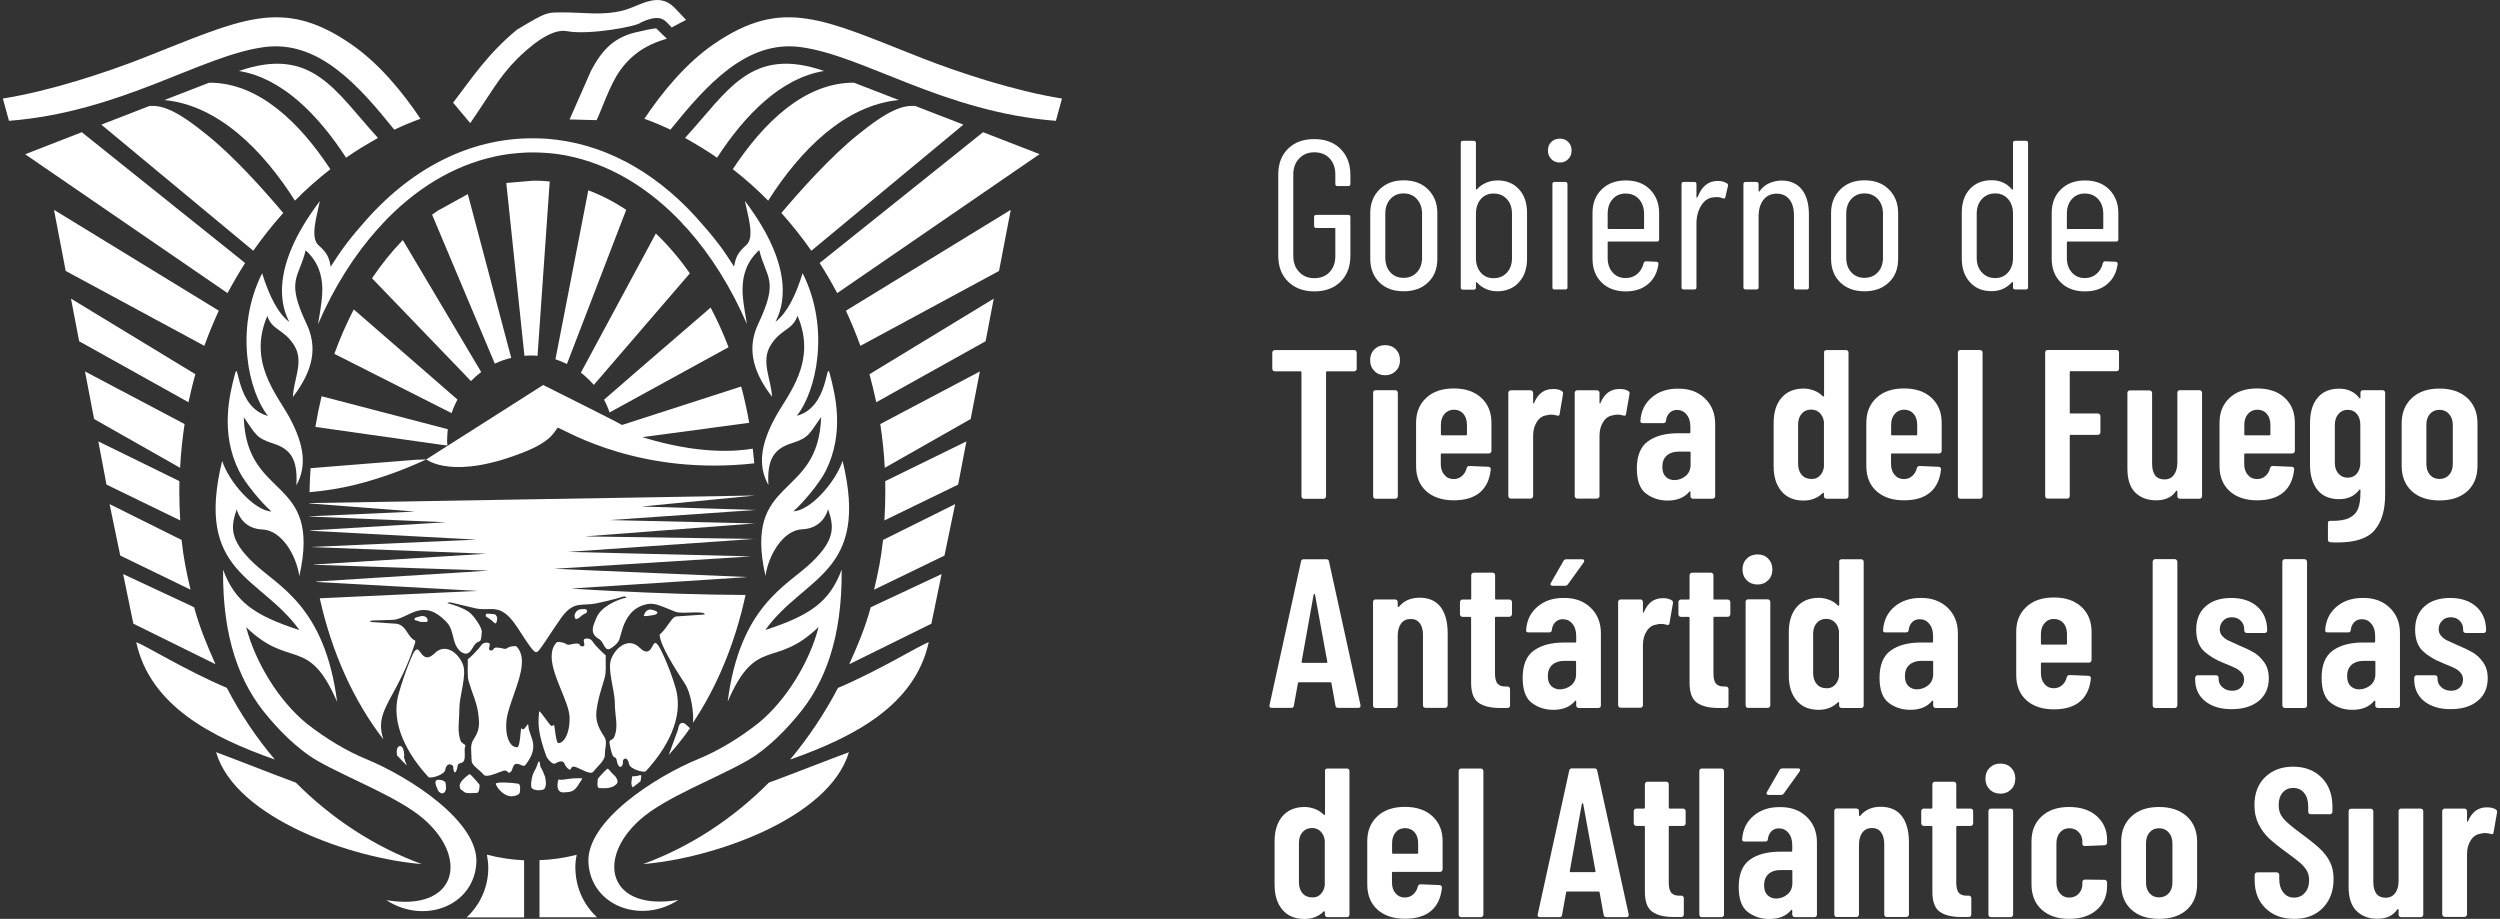 <?xml version="1.0" encoding="utf-8"?>
<!-- Generator: Adobe Illustrator 25.0.0, SVG Export Plug-In . SVG Version: 6.00 Build 0)  -->
<svg version="1.1" id="Capa_1" xmlns="http://www.w3.org/2000/svg" xmlns:xlink="http://www.w3.org/1999/xlink" x="0px" y="0px"
	 viewBox="0 0 217.66 80" style="enable-background:new 0 0 217.66 80;" xml:space="preserve">
<rect x="0" y="0" width="217.66" height="80" fill="#333333" stroke="none"/>
<style type="text/css">
	.st0{fill:#FFFFFF;}
</style>
<g>
	<path class="st0" d="M59.64,12.01c3.74-4.07,5.71-8.04,12.11-5.83c-3.75,0.6-6.91,3.84-9.32,7.55
		C61.53,13.11,60.59,12.54,59.64,12.01"/>
	<path class="st0" d="M74.35,7.2c-4.29-0.02-7.87,3.46-10.55,7.53c1.08,0.84,2.11,1.75,3.08,2.74c2.78-4.38,6.67-8.31,11.37-8.76
		L74.35,7.2z"/>
	<path class="st0" d="M36.72,75.23c-6.02-0.48-16.2-3.95-17.91-9.74c1.51,0.55,4.68,1.81,6.95,2.65
		C28.89,71.28,32.62,73.73,36.72,75.23"/>
	<path class="st0" d="M19.75,59.89c-3.62-1.54-7.1-3.7-7.89-3.98c1.2,5.52,6.55,8.28,12.07,10.22
		C22.32,64.23,20.92,62.14,19.75,59.89"/>
	<path class="st0" d="M16.9,52.87l-6.18-2.89l0.89,4.32l7.15,3.53C18.02,56.15,17.4,54.7,16.9,52.87"/>
	<path class="st0" d="M9.54,43.89l6.27,3.12c0.17,1.61,0.42,2.81,0.78,4.33l-6.12-2.97L9.54,43.89z"/>
	<path class="st0" d="M4.7,18.27l14.35,8.78c-0.46,1-0.88,2.01-1.26,3.06L5.72,23.59L4.7,18.27z"/>
	<path class="st0" d="M6.18,26l10.83,6.58c-0.23,0.8-0.42,1.62-0.6,2.44l-9.52-5.31L6.18,26z"/>
	<path class="st0" d="M7.4,32.34l8.67,4.58c-0.19,1.25-0.32,2.51-0.39,3.81l-7.49-4.25L7.4,32.34z"/>
	<path class="st0" d="M8.56,38.43l7.06,3.46c0,0.29-0.01,0.58-0.01,0.87c0,0.85,0.03,1.7,0.08,2.55l-6.42-3.12L8.56,38.43z"/>
	<path class="st0" d="M32.91,12.01c-3.73-4.07-5.7-8.04-12.11-5.83c3.76,0.6,6.92,3.84,9.33,7.55
		C31.02,13.11,31.95,12.54,32.91,12.01"/>
	<path class="st0" d="M18.21,7.2c4.29-0.02,7.87,3.46,10.55,7.53c-1.07,0.84-2.11,1.75-3.08,2.74c-2.78-4.38-6.66-8.31-11.37-8.76
		L18.21,7.2z"/>
	<path class="st0" d="M13.03,9.22c1.08-0.05,2.26,0.3,5.01,2.54c2.35,1.89,4.9,4.75,6.62,6.78c-0.93,1.04-1.8,2.14-2.61,3.29
		L8.82,10.85L13.03,9.22z"/>
	<path class="st0" d="M7.12,11.51L21.34,22.9c-0.54,0.85-1.05,1.72-1.53,2.62L2.19,13.43L7.12,11.51z"/>
	<path class="st0" d="M34.33,11.29C31.25,7.47,27.74,3.46,23,4.1c-5.48,0.73-12.42,5.65-22.22,6.42L0.25,8.58
		c4.18-0.67,8.99-2.27,12.21-3.53c8.59-3.38,12.08-5.34,18.09-1.22c2.42,1.66,4.47,4.14,6.06,6.51
		C35.83,10.62,35.08,10.94,34.33,11.29"/>
	<path class="st0" d="M55.99,75.23c6.02-0.48,16.2-3.95,17.92-9.74c-1.51,0.55-4.69,1.81-6.97,2.65
		C63.82,71.28,60.09,73.73,55.99,75.23"/>
	<path class="st0" d="M72.96,59.89c3.63-1.54,7.09-3.7,7.9-3.98c-1.2,5.52-6.56,8.28-12.07,10.22
		C70.38,64.23,71.78,62.14,72.96,59.89"/>
	<path class="st0" d="M75.81,52.87l6.17-2.89l-0.89,4.32l-7.15,3.53C74.69,56.15,75.31,54.7,75.81,52.87"/>
	<path class="st0" d="M83.16,43.89l-6.28,3.12c-0.17,1.61-0.42,2.81-0.78,4.33l6.13-2.97L83.16,43.89z"/>
	<path class="st0" d="M88,18.27l-14.35,8.78c0.46,1,0.88,2.01,1.26,3.06l12.07-6.52L88,18.27z"/>
	<path class="st0" d="M86.52,26L75.7,32.58c0.22,0.8,0.41,1.62,0.59,2.44l9.52-5.31L86.52,26z"/>
	<path class="st0" d="M85.31,32.34l-8.67,4.58c0.19,1.25,0.33,2.51,0.39,3.81l7.48-4.25L85.31,32.34z"/>
	<path class="st0" d="M84.14,38.43l-7.07,3.46c0.01,0.29,0.01,0.58,0.01,0.87c0,0.85-0.03,1.7-0.08,2.55l6.42-3.12L84.14,38.43z"/>
	<path class="st0" d="M79.67,9.22c-1.08-0.05-2.26,0.3-5.02,2.54c-2.34,1.89-4.9,4.75-6.62,6.78c0.93,1.04,1.8,2.14,2.61,3.29
		l13.24-10.98L79.67,9.22z"/>
	<path class="st0" d="M85.59,11.51L71.36,22.9c0.55,0.85,1.05,1.72,1.53,2.62l17.62-12.1L85.59,11.51z"/>
	<path class="st0" d="M58.37,11.29c3.09-3.82,6.6-7.83,11.34-7.19c5.48,0.73,12.41,5.65,22.22,6.42l0.53-1.94
		c-4.18-0.67-8.99-2.27-12.21-3.53c-8.6-3.38-12.08-5.34-18.09-1.22c-2.42,1.66-4.47,4.14-6.06,6.51
		C56.88,10.62,57.63,10.94,58.37,11.29"/>
	<path class="st0" d="M49.59,10.4l2.35,0.06c0.36-0.68,1.15-3.09,2.05-4.33c1.3-1.82,2.92-2.42,4.07-2.76l-0.93-0.9
		C56.67,2.5,55.84,2.7,55.41,2.8c-1.85,0.43-2.92,1.41-3.94,3.33L49.59,10.4z"/>
	<path class="st0" d="M39.45,8.94l1.49,1.78c1.78-2.57,2.5-4.01,4.08-5.59c0.98-0.98,2.93-2.68,4.31-2.42
		c1.95,0.38,6.26-0.44,6.46-0.75c1.86-0.85,2.1-0.14,2.69,0.43l1.25-0.66l-1.01-1.07c-1.42-1.44-3.03-0.12-4.46,0.25
		c-1.83,0.47-3.47,0.16-5.3,0.17c-1.38,0.02-1.28-0.1-3.96,1.51C42.45,4.7,41.07,6.82,39.45,8.94"/>
	<path class="st0" d="M50.1,75.73c0-0.06-0.01-0.11-0.01-0.17c0-0.39,0.04-0.77,0.12-1.14c-1.06,0.27-2.13,0.43-3.24,0.47v1.24v3.73
		h5.01C50.86,78.83,50.15,77.36,50.1,75.73"/>
	<path class="st0" d="M42.51,75.56c0,0.05,0,0.1,0,0.15c-0.04,1.64-0.76,3.12-1.88,4.16h5v-3.73v-1.24
		c-1.1-0.05-2.18-0.21-3.24-0.49C42.46,74.78,42.51,75.16,42.51,75.56"/>
	<path class="st0" d="M73.28,49.59c-1.04,2.79-2.71,3.98-6.65,5.26c3.39-4.73,9.12-4.88,6.73-14.73c-0.62,1.88-2.81,4.34-4.29,4.4
		c0.78-0.67,2.27-2.42,2.82-3.52c1.66-3.32,0.84-6.62,0.36-8.43c-0.36-1.39-0.06,2.91-2.88,3.63c1.68-2.08,2.95-7.55,0.51-12.42
		c-0.63,2.04-1.41,3.53-2.37,4.24c0.62-1.16,1.87-4.54-2.66-10.53c0.24,1.21,0.89,3.16,0.13,3.84c-0.74,0.66-0.92,1.04-1.07,1.88
		c-0.37-0.57-0.78-1.2-1.02-1.53c-0.53-0.72-1.07-1.39-1.64-2.03c-3.65-4.32-8.09-6.91-12.84-7.49c-0.04,0-0.08-0.01-0.12-0.01
		c-0.12-0.02-0.25-0.03-0.37-0.04c-0.06-0.01-0.12-0.01-0.18-0.02c-0.11-0.01-0.22-0.02-0.33-0.02c-0.08-0.01-0.17-0.01-0.25-0.01
		c-0.09-0.01-0.18-0.01-0.28-0.01c-0.15,0-0.3-0.01-0.45-0.01h-0.08h-0.01h-0.01c-5.49,0-10.68,2.66-14.83,7.55
		c-0.58,0.66-1.15,1.36-1.69,2.1c-0.24,0.33-0.66,0.96-1.02,1.53c-0.14-0.83-0.32-1.21-1.07-1.88c-0.75-0.68-0.11-2.63,0.13-3.84
		c-4.54,5.99-3.28,9.37-2.66,10.53c-0.96-0.71-1.74-2.21-2.37-4.24c-2.44,4.88-1.17,10.34,0.51,12.42
		c-2.82-0.72-2.52-5.02-2.88-3.63c-0.48,1.81-1.29,5.11,0.36,8.43c0.55,1.1,2.04,2.85,2.82,3.52c-1.49-0.07-3.67-2.52-4.29-4.4
		c-2.4,9.85,3.34,9.99,6.73,14.73c-3.94-1.28-5.61-2.47-6.65-5.26c-0.06,5.95,1.45,9.93,3.9,12.79c0.73,0.87,2.39,2.75,4.39,3.89
		c2.68,1.52,7.1,3.18,9.24,5.08c3.92,3.46,2.74,8.03-3.31,7.01c3.24,2.13,7.58,0.55,7.83-3.2c0.25-3.64-5.84-7.54-9.61-9.09
		c-1.62-0.66-3.48-1.76-5.18-3.1h0c-2.43-1.99-4.47-5.35-5.25-8.38c3.84,3.73,5.41,0.69,7.92,6.51c-1.07-8.36-5.14-10.06-7.27-12.09
		c-2.14-2.03-1.99-3.17-1.47-4.68c0.09,0.43,0.62,1.7,2.25,1.76c1.63,0.07,2.92,2.18,3.2,4.06c1.98-8.8-4.62-6.52-4.84-13.84
		c1.04,1.47,1.04,1.81,2.56,2.29c1.52,0.48,2.16,1.39,2.02,3.64c0.9-1.61,0.73-3.46-0.61-5.92c-1.04-1.93-3.65-4.8-1.92-8.82
		c0.44,1.28,1.42,1.11,2.33,2.54c0.9,1.43-0.05,2.97-0.1,4.51c1.85-2.41,2.11-4.41,1.19-6.36c-1.83-3.86-0.68-3.94-0.08-6.41
		c1.13,1.03,1.43,2.23,1.45,3.32c0,0.12,0,0.25-0.01,0.39c-0.02,0.64-0.13,1.22-0.19,1.69l-0.18,1.05c1.38-3.21,3.16-6.03,5.23-8.34
		c0.13-0.14,0.26-0.28,0.39-0.41l-0.01-0.01c2.82-3.01,6.16-5.07,9.79-5.85c0.01,0,0.01-0.01,0.02-0.01
		c0.33-0.07,0.66-0.13,0.99-0.18c0.07-0.01,0.15-0.02,0.21-0.03c0.12-0.02,0.25-0.03,0.37-0.04c0.1-0.01,0.21-0.02,0.31-0.03
		c0.07-0.01,0.14-0.01,0.21-0.02c0.15-0.01,0.31-0.02,0.47-0.03c0.05,0,0.1-0.01,0.15-0.01c0.17-0.01,0.33-0.01,0.51-0.01h0.03h0.04
		c0.18,0,0.35,0,0.53,0.01c0.07,0,0.14,0.01,0.21,0.01c0.12,0.01,0.25,0.02,0.37,0.02c0.09,0.01,0.18,0.01,0.27,0.02
		c0.14,0.01,0.28,0.03,0.43,0.04c0.11,0.01,0.21,0.03,0.32,0.04c0.07,0.01,0.13,0.02,0.2,0.03c0.41,0.06,0.81,0.14,1.21,0.24
		c0.01,0,0.02,0,0.02,0c3.5,0.83,6.73,2.86,9.47,5.78l-0.01,0.01c0.14,0.15,0.28,0.3,0.43,0.45c2.05,2.3,3.81,5.11,5.19,8.3
		l-0.18-1.05c-0.07-0.46-0.17-1.05-0.2-1.69c0-0.14,0-0.27,0-0.39c0.02-1.09,0.32-2.29,1.45-3.32c0.6,2.47,1.75,2.55-0.08,6.41
		c-0.92,1.95-0.66,3.96,1.19,6.36c-0.06-1.54-1.01-3.08-0.1-4.51c0.9-1.43,1.88-1.26,2.32-2.54c1.74,4.02-0.87,6.89-1.92,8.82
		c-1.35,2.46-1.51,4.31-0.61,5.92c-0.14-2.25,0.5-3.16,2.02-3.64c1.53-0.48,1.53-0.82,2.57-2.29c-0.23,7.32-6.82,5.04-4.85,13.84
		c0.28-1.88,1.57-3.99,3.2-4.06c1.63-0.06,2.16-1.33,2.25-1.76c0.52,1.51,0.67,2.64-1.47,4.68c-2.14,2.03-6.2,3.73-7.27,12.09
		c2.51-5.82,4.07-2.78,7.92-6.51c-0.78,3.04-2.82,6.4-5.25,8.38c-1.7,1.34-3.56,2.44-5.18,3.1c-3.77,1.54-9.86,5.44-9.61,9.09
		c0.25,3.74,4.6,5.33,7.83,3.2c-6.05,1.02-7.23-3.55-3.31-7.01c2.14-1.9,6.56-3.56,9.24-5.08c2-1.13,3.66-3.02,4.39-3.89
		C71.83,59.52,73.33,55.54,73.28,49.59"/>
	<path class="st0" d="M40.4,66.22c0.13-0.32,0.03-0.76,0.06-1.05c0.01-0.12,0.09-0.22,0.05-0.29c-0.03-0.07-0.18-0.1-0.22-0.18
		c-0.03-0.06-0.13-0.07-0.16-0.13c-0.36-0.89-0.13-1.82-0.14-2.84c0-1.13,0.67-2.95,0.32-3.86c-0.41-1.05-1.54-1.91-2.47-0.99
		c-1.17,1.14-1.25-0.91-1.74-0.18c-0.08-0.02-0.84,1.75-1.4,3.73c-0.73,2.6,0.83,5.31,2.6,7.22c0.16,0.17,1.38-0.18,1.46-0.61
		c0.14-0.77,0.7-0.45,0.7-0.28c0,0.46,0.22,0.88,0.4-0.15C39.91,66.38,40.28,66.51,40.4,66.22"/>
	<path class="st0" d="M40.91,67.4c-0.12,0-0.23,0.16-0.26,0.17c-0.09,0.04-0.59,0.49-0.63,0.79c0.01,0.36,0.11,0.39,0.24,0.47
		c0.04,0.02,0.08,0.05,0.12,0.1c0.2,0.2,0.82,0.1,1.16,0.1c0.16,0,0.26-0.58,0.19-0.74C41.71,68.24,40.96,67.4,40.91,67.4"/>
	<path class="st0" d="M50.57,32.44c0.41,0.32,0.79,0.68,1.13,1.07l1-1.16l7.36-8.55c-0.9-1.29-1.89-2.45-2.96-3.47l-6.47,12.01
		L50.57,32.44z"/>
	<path class="st0" d="M52.59,34.8c0.19,0.35,0.35,0.72,0.48,1.11l6.49-3.56l3.87-2.12c-0.46-1.21-0.98-2.36-1.56-3.45l-6.46,5.57
		L52.59,34.8z"/>
	<path class="st0" d="M49.36,31.69l5.16-13.42c-1.05-0.7-2.16-1.27-3.3-1.7l-2.86,14.71C48.71,31.4,49.03,31.53,49.36,31.69"/>
	<path class="st0" d="M38.66,69.02c0.24-0.24,0.17-0.52,0.14-0.83c-0.02-0.21-0.44-0.33-0.7-0.29c-0.2,0.03-0.28,0.22-0.05,0.71
		c0.04,0.07,0.08,0.22,0.16,0.32c0.07,0.05,0.14,0.09,0.21,0.14C38.49,69.08,38.6,69.07,38.66,69.02"/>
	<path class="st0" d="M46.2,30.95c0.2,0,0.41,0.01,0.6,0.03l1.06-15.18c-0.46-0.05-0.93-0.07-1.4-0.07l-2.38,0.2l1.58,15.05
		C45.84,30.96,46.02,30.95,46.2,30.95 M47.57,15.8L47.57,15.8L47.57,15.8z"/>
	<path class="st0" d="M56.64,53.59l0.13-0.02c0.16-0.02,0.32-0.04,0.44-0.16c0.03-0.03,0.03-0.07,0.02-0.1
		c-0.05-0.14-0.49-0.23-0.51-0.23c-0.04-0.01-0.07-0.01-0.11-0.01c-0.11,0-0.26,0.02-0.4,0.21c-0.1,0.14-0.11,0.17-0.12,0.23
		c0,0.01-0.01,0.02-0.01,0.03l-0.04,0.1h0.1C56.28,53.64,56.49,53.62,56.64,53.59"/>
	<path class="st0" d="M42.32,53.68c0.14,0.08,0.3,0.19,0.44,0.3c0.11,0.09,0.22,0.18,0.29,0.26c0.03,0.02,0.05,0.03,0.07,0.03h0.01
		c0.03,0,0.13-0.01,0.16-0.41c0-0.15-0.05-0.2-0.11-0.29l-0.01-0.02c-0.06-0.08-0.22-0.09-0.43-0.1c-0.04,0-0.07,0-0.1-0.01
		c-0.01,0-0.03,0-0.05,0c-0.07-0.01-0.14-0.02-0.17-0.02c-0.02,0-0.05,0-0.07,0.03c-0.06,0.06-0.06,0.07-0.06,0.16v0.04v0l0.02,0.01
		L42.32,53.68z"/>
	<path class="st0" d="M36.36,54.05c0.05,0.02,0.1,0.03,0.12,0.05c0.06,0.04,0.15,0.05,0.28,0.05c0.06,0,0.12,0,0.17,0
		c0.05,0,0.1,0,0.13,0h0.05c0.08,0,0.12-0.05,0.12-0.12c0-0.15-0.07-0.4-0.51-0.4c-0.05,0-0.54,0.13-0.6,0.18l-0.01,0.03
		c-0.03,0.08-0.01,0.12,0,0.13l0.02,0.03h0.02C36.23,54.02,36.3,54.03,36.36,54.05"/>
	<path class="st0" d="M50.17,53.9c0.03,0,0.06-0.02,0.08-0.03c0.01-0.01,0.02-0.02,0.03-0.02l0.04,0.01l0.03-0.02
		c0.03-0.03,0.05-0.05,0.09-0.07c0.05-0.04,0.11-0.07,0.14-0.12c0.04-0.04,0.29-0.22,0.35-0.23c0.1,0,0.18-0.12,0.18-0.22
		c0-0.05-0.02-0.09-0.05-0.12c-0.03-0.03-0.08-0.05-0.15-0.05h-0.05c-0.26,0-0.6,0-0.77,0.35c-0.07,0.17-0.09,0.29-0.04,0.38
		C50.07,53.84,50.1,53.9,50.17,53.9"/>
	<path class="st0" d="M39.32,35.97c0.14-0.42,0.31-0.81,0.51-1.18l-2.79-2.43l-6.24-5.42c-0.63,1.22-1.2,2.51-1.69,3.87l3.07,1.55
		L39.32,35.97z"/>
	<path class="st0" d="M41,33.18c0.27-0.28,0.57-0.55,0.89-0.79l-0.02-0.04l-6.8-11.45c-0.96,0.99-1.86,2.11-2.68,3.33l7.82,8.12
		L41,33.18z"/>
	<path class="st0" d="M44.51,31.16L40.73,16.9l-2.61,1.44c-0.17,0.11-0.34,0.23-0.5,0.35l5.46,12.97
		C43.53,31.45,44.01,31.27,44.51,31.16"/>
	<path class="st0" d="M38.95,38.79c-0.03-0.24-0.02-0.51-0.02-0.51c0-0.31,0.03-0.61,0.06-0.91l-10.99-2.87
		c-0.21,0.87-0.39,1.76-0.54,2.67l10.86,1.54L38.95,38.79z"/>
	<path class="st0" d="M52.6,64.12c-0.56-0.83-0.75-1.43-0.67-2.21c0-0.05,0.01-0.1,0.02-0.16c0.08-0.59,0.22-1.14,0.4-1.75
		c0.09-0.31,0.18-0.62,0.29-0.97c0.08-0.26,0.1-0.58,0.1-0.89c0-0.27-0.01-0.54-0.01-0.77c0-0.12,0-0.22,0.01-0.31v0
		c-0.06-0.05-0.14-0.12-0.24-0.21c-0.33-0.31-0.82-0.82-0.93-1.03c-0.17-0.27-0.55-0.25-0.69-0.18c-0.07,0.03-0.06,0.15-0.04,0.26
		c0.02,0.1,0.05,0.21,0.04,0.27c0,0.05-0.09,0.12-0.2,0.11c-0.04,0-0.07-0.02-0.12-0.04c-0.17-0.09,0.04-0.36-0.99-0.11
		c-0.13,0.03-0.21-0.02-0.3-0.07c-0.06-0.03-0.11-0.07-0.18-0.09c-0.15-0.05-0.34-0.07-0.46-0.08c-0.07,0-0.13,0.01-0.15,0.02
		c-0.18,0.19-0.3,0.4-0.37,0.63c-0.05,0.17-0.08,0.36-0.08,0.56c-0.04,1.64,1.47,3.91,1.56,5.3c0,0.06,0,0.13,0,0.2
		c0.01,0.69-0.17,1.43-0.49,1.82c-0.13,0.16-0.29,0.27-0.46,0.28c-0.14,0.01-0.22-0.39-0.28-0.8c-0.05-0.34-0.09-0.69-0.12-0.81v0v0
		c0,0-0.01,0.02-0.04,0.04c-0.02,0.02-0.04,0.04-0.08,0.05c-0.02,0.01-0.05,0.02-0.08,0.03c-0.09,0.01-0.34-0.35-0.59-0.69
		c-0.22-0.3-0.43-0.59-0.5-0.58c-0.02,0-0.02,0.02-0.02,0.05c0,0.31-0.11,0.74,0.02,1.63c0.08,0.54,0.26,1.24,0.6,2.18
		c0.12,0.32,0.56,0.75,0.73,0.69c0.02-0.01,0.04-0.02,0.06-0.02c0.15-0.07,0.34-0.18,0.51-0.18c0.14-0.01,0.27,0.06,0.34,0.3
		c0.03,0.08,0.2,0.3,0.33,0.38c0.02,0.01,0.03,0.02,0.05,0.03c0.01,0,0.02,0.01,0.03,0.01c0.05,0.01,0.08-0.02,0.1-0.06
		c0.04-0.08,0.08-0.2,0.22-0.21c0.04,0,0.08,0,0.14,0.02c0.47,0.14,1.34,0.75,1.59,0.43c0.3-0.39,1.01-0.98,1.01-1.42
		C52.66,65.04,52.91,64.6,52.6,64.12"/>
	<path class="st0" d="M65.76,44.4l-9.91-0.3l9.81-0.95l0.1-0.01l-20.03,0.34L26.94,43.8v0.03l9.19,0.71l-9.18,0.41v0.02l11.88,0.5
		l-11.82,0.71v0.03l14.48,0.77l-14.36,0.64v0.01l15.21,0.58l-15.03,0.94c0,0.01,0,0.01,0,0.02l15.26,0.51l-15.03,0.95
		c0,0.01,0.01,0.03,0.01,0.04l14.09,0.78l-1.16,0.05l-12.64,0.59c1.06,4.78,3,9,5.54,12.28c-0.19-0.55-0.24-1.07-0.19-1.51
		c0.19-1.59,1.62-3,2.74-6.26c0.11-0.4,0.32-0.78,0.19-0.84c-0.41-0.18-0.6-0.69-0.92-1.06c-0.19-0.22-0.42-0.38-0.76-0.4
		l-2.15-0.15c-0.12-0.01-0.09-0.12,0.19-0.13l1.68-0.05c1.38-0.04,2.57-2,4.65,0.12c0.2,0.19,0.32,0.39,0.42,0.61
		c0.18,0.43,0.23,0.87,0.38,1.29c0.2,0.53,0.58,0.94,0.99,0.92c0.53-0.08,0.55-0.9,1.14-1.07c0.19-0.06,0.17-0.54,0.21-0.85
		c0-0.07-0.03-0.18-0.08-0.3c-0.19-0.46-0.73-1.21-1.09-1.44c-0.54-0.35-1.17-0.56-1.83-0.74c0.04-0.05,0.14-0.07,0.29-0.06l2.1,0.5
		c1.41,0.34,2.19-0.6,3.65,1.6c0.03,0.05,0.06,0.09,0.09,0.13c0.43,0.66,0.91,1.42,1.24,1.82c0.29,0.34,0.4,0.39,0.68,0.02
		c0.31-0.4,0.77-1.12,1.25-1.84c0.21-0.31,0.41-0.61,0.62-0.9c1.11-1.55,1.82-0.96,3.14-1.27c0.46-0.1,0.97-0.21,1.64-0.39
		c0.18-0.05,0.36-0.1,0.57-0.17c0.2-0.07,0.25,0.01,0.33,0.08c-0.06,0.01-0.18,0.04-0.33,0.08c-0.63,0.19-1.92,0.73-2.31,1.72
		c-0.08,0.23-0.24,0.53-0.29,0.84c-0.05,0.34,0.04,0.68,0.51,0.95c0.52,0.29,0.47,1.24,1.12,0.78c0.29-0.19,0.6-0.47,0.68-0.75
		c0.1-0.33,0.19-0.66,0.29-0.99c0.33-0.92,0.85-1.79,2.11-2.06c0.7-0.15,1.31,0.21,2.47,0.66c0.51,0.19,1.63-0.02,2.34,0.09
		c0.16,0.02,0.23,0.09,0.21,0.15l-2.47,0.17c-0.27,0.02-0.55,0.5-0.91,0.99c-0.16,0.21-0.34,0.42-0.54,0.6
		c0.04,0.92,1.33,2.93,2.21,4.28c0.54,0.82,0.78,2.56,0.69,3.39c2.08-3.11,3.67-6.9,4.58-11.13c-3.36-0.01-7.78-0.15-11.59-0.35
		c-1.29-0.06-2.51-0.14-3.6-0.21l15.38-1l-16.85-0.72l17.16-1.08l-15.95-0.39l16.18-1.13v0l-14.72-0.22l14.81-1.13v0l-12.65-0.29
		L65.76,44.4z"/>
	<path class="st0" d="M60.04,63.37l-0.4-0.36c-0.31-0.16-0.52-0.08-0.62,0.54c-0.22,0.57-0.5,1.41-0.8,2.18
		c0.65-0.72,1.28-1.5,1.86-2.34C60.06,63.39,60.05,63.38,60.04,63.37"/>
	<path class="st0" d="M35,65.04c-0.22-0.24-0.56-0.01-0.43,0.73c0.28,0.31,0.57,0.6,0.85,0.89c-0.09-0.21-0.17-0.45-0.25-0.74
		C35.23,65.7,35.16,65.2,35,65.04"/>
	<path class="st0" d="M57.25,56.13c-0.49-0.73-0.4,1.4-1.57,0.25c-0.94-0.91-2.06-0.06-2.47,1c-0.35,0.91,0.32,2.73,0.32,3.85
		c-0.01,1.08,0.37,2.05-0.09,3.01c-0.06,0.14-0.41,0.18-0.38,0.42c0.04,0.28,0.14,0.78,0.27,1.08c0.13,0.3,0.29,0.13,0.34,0.37
		c0.18,1.02,0.61,0.68,0.57,0.15c-0.01-0.18,0.39-0.49,0.53,0.27c0.08,0.43,1.3,0.78,1.46,0.61c1.77-1.91,3.34-4.61,2.6-7.21
		C58.27,57.96,57.34,56.1,57.25,56.13"/>
	<path class="st0" d="M55.67,67.5c-0.07,0-0.15,0.07-0.25,0.07c-0.08,0-0.29,0.02-0.38,0.02c0.03,0.04-0.2,0.71,0.05,0.96
		c0.23-0.17,0.45-0.34,0.67-0.52c0.04-0.15,0.07-0.31,0.07-0.51C55.83,67.47,55.72,67.5,55.67,67.5"/>
	<path class="st0" d="M53.16,67.17c-0.07-0.09-0.14-0.16-0.23-0.25c-0.04-0.04-0.54,0.47-0.59,0.54c-0.09,0.14-0.3,0.27-0.3,0.43
		c0,0.21-0.12,0.73,0.18,0.73c0.47,0,1.04,0.06,1.45-0.35c0.18-0.18,0.07-0.41-0.04-0.6C53.55,67.54,53.27,67.34,53.16,67.17"/>
	<path class="st0" d="M50.62,67.76c-0.04-0.01-0.08-0.01-0.14-0.01c-0.1,0-0.21,0.01-0.25,0.01h-0.01c-0.4,0-0.68,0.05-1.05,0.1
		c-0.2,0.04-0.39,0.04-0.55,0.01c-0.01,0-0.01,0-0.01,0h0c-0.02,0.08-0.04,0.17-0.05,0.24c-0.08,0.53,0.05,0.89,0.49,0.88h0.02
		c0.36-0.03,0.48-0.01,0.72-0.11c0.03-0.01,0.07-0.03,0.11-0.05c0.15-0.07,0.42-0.41,0.47-0.53c0.04-0.09,0.23-0.34,0.3-0.46
		C50.71,67.8,50.68,67.77,50.62,67.76"/>
	<polygon class="st0" points="47.57,15.8 47.57,15.8 47.58,15.8 	"/>
	<path class="st0" d="M55.93,38.06l9.3-1.25c-0.19-1.08-0.42-2.13-0.7-3.16L54.15,37c-0.38-0.25-6.86-3.48-6.86-3.48L37.11,40
		c0,0,0,0,0.01,0l-0.93,0.03l-9.15,0.73c-0.05,0.69-0.08,1.39-0.09,2.09c1.42-0.12,2.69-0.34,3.79-0.6
		c3.55-0.85,6.26-2.22,6.38-2.25c0.04,0.01,2.28,1.87,8.61-0.68c2.45-0.99,2.54-1.84,2.84-2.09c0.97,0.41,7.29,4.2,17.1,3.11
		c-0.04-0.43-0.08-0.86-0.13-1.28C64.18,39.3,60.84,39.59,55.93,38.06"/>
	<path class="st0" d="M45.15,68.24c-0.02-0.01-0.04-0.01-0.09-0.02c0,0-0.01,0-0.01,0c-0.01,0-0.02,0-0.03,0
		c-0.44-0.08-1.72-0.16-1.85,0c-0.02,0.02-0.02,0.04,0,0.06c0.11,0.27,0.33,0.55,0.59,0.75c0.23,0.18,0.5,0.3,0.76,0.3
		c0.14,0,0.7-0.06,0.74-0.36C45.29,68.78,45.33,68.31,45.15,68.24"/>
	<path class="st0" d="M47.32,67.3c-0.02-0.09-0.06-0.17-0.11-0.26c-0.09-0.16-0.19-0.31-0.19-0.47c0-0.22-0.11-0.45-0.22-0.05
		c-0.08,0.27-0.18,0.44-0.28,0.63c-0.05,0.09-0.09,0.19-0.14,0.32c-0.03,0.07-0.16,0.6-0.14,0.93c0,0.04,0.01,0.07,0.02,0.11
		c0,0,0,0,0,0c0.01,0.05,0.03,0.09,0.05,0.12c0,0,0,0,0,0c0.01,0.01,0.02,0.02,0.02,0.02c0.01,0,0.02,0.01,0.03,0.02c0,0,0,0,0,0
		c0.01,0,0.02,0,0.03,0.01c0.18,0.14,0.64,0.15,0.87,0.08c0.12-0.04,0.2-0.14,0.23-0.27c0.03-0.09,0.04-0.19,0.04-0.3
		c0-0.15-0.02-0.31-0.05-0.44C47.48,67.59,47.34,67.4,47.32,67.3"/>
	<path class="st0" d="M46.32,64.32c-0.04-0.12-0.08-0.23-0.12-0.34c-0.1-0.27-0.19-0.54-0.2-0.82c-0.01-0.11-0.03-0.11-0.08-0.07
		c-0.03,0.03-0.07,0.09-0.11,0.15c-0.09,0.12-0.19,0.27-0.27,0.26c-0.05,0-0.1-0.04-0.13-0.07c0-0.01-0.01-0.01-0.01-0.02
		c-0.02-0.02-0.02-0.04-0.02-0.04l0,0v0c-0.07,0.28-0.1,1.69-0.35,1.69c-0.3,0-0.53-0.19-0.68-0.47c-0.23-0.43-0.32-1.09-0.27-1.72
		c0.07-0.99,0.68-2.34,1.06-3.61c0.17-0.58,0.3-1.13,0.3-1.63c0-0.54-0.13-1.01-0.49-1.36c-0.02-0.03-0.31-0.02-0.53,0.04
		c-0.02,0.01-0.05,0.01-0.07,0.02c-0.18,0.06-0.26,0.21-0.47,0.15c-1.02-0.24-0.83,0.02-0.99,0.12c-0.09,0.05-0.18,0.04-0.24,0.01
		c-0.04-0.02-0.07-0.06-0.07-0.09c-0.02-0.09,0.07-0.3,0.06-0.43c0-0.04-0.02-0.08-0.05-0.09c-0.07-0.04-0.2-0.06-0.33-0.04
		c-0.13,0.02-0.27,0.08-0.36,0.22c-0.08,0.13-0.31,0.39-0.55,0.64c-0.24,0.25-0.49,0.49-0.63,0.59v0c0,0.03,0.01,0.06,0.01,0.09
		c0,0.02,0,0.05,0,0.07v0.03v0.03c0.01,0.5-0.07,1.22,0.09,1.74c0.16,0.53,0.33,0.98,0.48,1.41c0.13,0.38,0.24,0.74,0.3,1.13
		c0,0.04,0.01,0.07,0.02,0.1c0.08,0.6,0.15,1.09-0.02,1.63c-0.07,0.24-0.2,0.48-0.38,0.76c-0.32,0.47-0.17,1.08-0.16,1.82
		c0,0.44,0.73,0.82,1.03,1.21c0.03,0.04,0.07,0.07,0.13,0.09c0.03,0.01,0.05,0.01,0.07,0.02c0.4,0.05,1.13-0.31,1.52-0.43
		c0.11-0.03,0.18-0.03,0.24-0.01c0.1,0.03,0.14,0.11,0.2,0.15c0.04,0.03,0.1,0.04,0.18-0.02c0.13-0.08,0.19-0.32,0.22-0.41
		c0.07-0.24,0.19-0.31,0.33-0.32c0.18,0,0.38,0.11,0.55,0.17c0.02,0.01,0.04,0.01,0.06,0.01c0.14,0,0.25-0.2,0.42-0.45
		C46.53,65.42,46.48,64.84,46.32,64.32"/>
	<path class="st0" d="M112.14,24.51c-0.57-0.56-0.85-1.31-0.85-2.25V15.2c0-0.94,0.28-1.69,0.85-2.25c0.57-0.56,1.32-0.84,2.28-0.84
		c0.95,0,1.71,0.28,2.29,0.85c0.57,0.57,0.86,1.32,0.86,2.26v0.8c0,0.12-0.06,0.18-0.18,0.18h-0.94c-0.12,0-0.19-0.06-0.19-0.18
		v-0.83c0-0.58-0.17-1.05-0.5-1.4c-0.33-0.35-0.78-0.53-1.33-0.53c-0.54,0-0.98,0.18-1.32,0.54c-0.34,0.36-0.51,0.82-0.51,1.39v7.1
		c0,0.57,0.17,1.03,0.51,1.39c0.34,0.36,0.78,0.54,1.32,0.54c0.55,0,1-0.18,1.33-0.53c0.33-0.35,0.5-0.82,0.5-1.4v-2.37
		c0-0.05-0.03-0.07-0.07-0.07h-1.59c-0.12,0-0.19-0.06-0.19-0.18v-0.78c0-0.12,0.06-0.18,0.19-0.18h2.79c0.12,0,0.18,0.06,0.18,0.18
		v3.39c0,0.94-0.29,1.69-0.86,2.25c-0.57,0.56-1.34,0.84-2.29,0.84C113.47,25.36,112.71,25.08,112.14,24.51"/>
	<path class="st0" d="M120.09,24.58c-0.52-0.52-0.79-1.2-0.79-2.05v-3.98c0-0.84,0.27-1.52,0.8-2.05c0.53-0.53,1.23-0.8,2.11-0.8
		c0.89,0,1.6,0.26,2.13,0.8c0.53,0.53,0.8,1.21,0.8,2.05v3.98c0,0.85-0.26,1.54-0.8,2.05c-0.53,0.52-1.24,0.78-2.13,0.78
		C121.32,25.36,120.61,25.1,120.09,24.58 M123.36,23.71c0.3-0.32,0.45-0.75,0.45-1.28v-3.81c0-0.53-0.15-0.96-0.45-1.29
		c-0.3-0.33-0.69-0.49-1.16-0.49c-0.47,0-0.85,0.16-1.15,0.49c-0.3,0.33-0.44,0.76-0.44,1.29v3.81c0,0.53,0.15,0.96,0.44,1.28
		c0.29,0.32,0.68,0.48,1.15,0.48C122.68,24.19,123.06,24.03,123.36,23.71"/>
	<path class="st0" d="M132.24,16.47c0.48,0.51,0.71,1.2,0.71,2.06v4c0,0.84-0.23,1.52-0.7,2.04c-0.47,0.52-1.1,0.79-1.89,0.79
		c-0.33,0-0.65-0.06-0.96-0.19c-0.31-0.13-0.58-0.32-0.81-0.58c-0.02-0.02-0.05-0.03-0.06-0.02c-0.02,0.01-0.03,0.03-0.03,0.06v0.41
		c0,0.12-0.06,0.18-0.19,0.18h-0.94c-0.12,0-0.19-0.06-0.19-0.18V12.44c0-0.12,0.06-0.18,0.19-0.18h0.94c0.12,0,0.19,0.06,0.19,0.18
		v4c0,0.02,0.01,0.04,0.04,0.06c0.02,0.01,0.05,0,0.07-0.04c0.22-0.25,0.49-0.43,0.8-0.56c0.31-0.13,0.63-0.19,0.96-0.19
		C131.14,15.7,131.77,15.96,132.24,16.47 M131.2,17.34c-0.3-0.33-0.68-0.49-1.17-0.49c-0.46,0-0.83,0.16-1.11,0.49
		c-0.28,0.33-0.42,0.76-0.42,1.29v3.83c0,0.52,0.14,0.94,0.42,1.27c0.28,0.33,0.65,0.49,1.11,0.49c0.48,0,0.87-0.16,1.17-0.49
		c0.3-0.33,0.44-0.75,0.44-1.27v-3.83C131.64,18.09,131.5,17.66,131.2,17.34"/>
	<path class="st0" d="M135.06,13.85c-0.19-0.2-0.29-0.44-0.29-0.74c0-0.31,0.09-0.56,0.29-0.75c0.19-0.19,0.44-0.29,0.75-0.29
		c0.3,0,0.54,0.1,0.73,0.29c0.19,0.19,0.29,0.44,0.29,0.75c0,0.3-0.1,0.54-0.29,0.74c-0.19,0.2-0.43,0.3-0.73,0.3
		C135.5,14.15,135.25,14.05,135.06,13.85 M135.16,25.02v-8.99c0-0.12,0.06-0.19,0.18-0.19h0.94c0.12,0,0.19,0.06,0.19,0.19v8.99
		c0,0.12-0.06,0.18-0.19,0.18h-0.94C135.22,25.21,135.16,25.15,135.16,25.02"/>
	<path class="st0" d="M144.26,21.03h-4.22c-0.05,0-0.07,0.03-0.07,0.07v1.35c0,0.52,0.14,0.94,0.43,1.27
		c0.29,0.33,0.67,0.49,1.14,0.49c0.39,0,0.73-0.12,1.01-0.36c0.28-0.24,0.46-0.55,0.55-0.93c0.04-0.11,0.1-0.17,0.2-0.17l0.92,0.04
		c0.05,0,0.09,0.02,0.13,0.06c0.04,0.04,0.05,0.09,0.04,0.15c-0.1,0.73-0.4,1.31-0.9,1.73c-0.5,0.43-1.15,0.64-1.95,0.64
		c-0.87,0-1.58-0.26-2.1-0.78c-0.52-0.52-0.79-1.2-0.79-2.05v-4c0-0.84,0.26-1.52,0.79-2.04c0.52-0.52,1.22-0.79,2.1-0.79
		c0.89,0,1.59,0.26,2.12,0.79c0.52,0.53,0.79,1.21,0.79,2.04v2.31C144.44,20.97,144.38,21.03,144.26,21.03 M140.4,17.34
		c-0.29,0.33-0.43,0.76-0.43,1.29v1.24c0,0.05,0.02,0.07,0.07,0.07h3.03c0.05,0,0.07-0.02,0.07-0.07v-1.24
		c0-0.53-0.15-0.96-0.44-1.29c-0.3-0.33-0.68-0.49-1.17-0.49C141.07,16.85,140.69,17.01,140.4,17.34"/>
	<path class="st0" d="M150.35,15.96c0.09,0.05,0.12,0.13,0.09,0.24l-0.22,0.96c-0.01,0.11-0.09,0.15-0.22,0.11
		c-0.15-0.07-0.33-0.11-0.56-0.11c-0.1,0-0.17,0.01-0.22,0.02c-0.44,0.02-0.81,0.25-1.09,0.69c-0.28,0.44-0.43,0.97-0.43,1.6v5.55
		c0,0.12-0.06,0.18-0.18,0.18h-0.94c-0.12,0-0.18-0.06-0.18-0.18v-8.99c0-0.12,0.06-0.19,0.18-0.19h0.94c0.12,0,0.18,0.06,0.18,0.19
		v1.11c0,0.04,0.01,0.06,0.03,0.06c0.02,0,0.04-0.01,0.07-0.04c0.36-0.94,0.94-1.41,1.76-1.41
		C149.86,15.75,150.12,15.82,150.35,15.96"/>
	<path class="st0" d="M156.87,16.49c0.41,0.52,0.62,1.24,0.62,2.17v6.36c0,0.12-0.06,0.18-0.18,0.18h-0.94
		c-0.12,0-0.18-0.06-0.18-0.18v-6.25c0-0.6-0.13-1.07-0.4-1.41c-0.27-0.33-0.63-0.5-1.1-0.5c-0.49,0-0.88,0.18-1.16,0.54
		c-0.28,0.36-0.42,0.84-0.42,1.46v6.16c0,0.12-0.06,0.18-0.19,0.18h-0.94c-0.12,0-0.19-0.06-0.19-0.18v-8.99
		c0-0.12,0.06-0.19,0.19-0.19h0.94c0.12,0,0.19,0.06,0.19,0.19v0.59c0,0.02,0.01,0.04,0.04,0.06c0.02,0.01,0.04,0,0.05-0.04
		c0.22-0.31,0.5-0.54,0.84-0.69c0.34-0.15,0.7-0.23,1.08-0.23C155.87,15.72,156.45,15.98,156.87,16.49"/>
	<path class="st0" d="M160.21,24.58c-0.52-0.52-0.79-1.2-0.79-2.05v-3.98c0-0.84,0.27-1.52,0.8-2.05c0.53-0.53,1.23-0.8,2.11-0.8
		c0.89,0,1.6,0.26,2.13,0.8c0.53,0.53,0.8,1.21,0.8,2.05v3.98c0,0.85-0.26,1.54-0.8,2.05c-0.53,0.52-1.24,0.78-2.13,0.78
		C161.44,25.36,160.74,25.1,160.21,24.58 M163.49,23.71c0.3-0.32,0.45-0.75,0.45-1.28v-3.81c0-0.53-0.15-0.96-0.45-1.29
		c-0.3-0.33-0.69-0.49-1.16-0.49c-0.47,0-0.85,0.16-1.15,0.49c-0.3,0.33-0.44,0.76-0.44,1.29v3.81c0,0.53,0.15,0.96,0.44,1.28
		c0.3,0.32,0.68,0.48,1.15,0.48C162.8,24.19,163.19,24.03,163.49,23.71"/>
	<path class="st0" d="M175.45,12.26h0.94c0.12,0,0.18,0.06,0.18,0.18v12.58c0,0.12-0.06,0.18-0.18,0.18h-0.94
		c-0.12,0-0.19-0.06-0.19-0.18v-0.41c0-0.02-0.01-0.04-0.03-0.06c-0.02-0.01-0.04-0.01-0.06,0.02c-0.47,0.52-1.06,0.78-1.78,0.78
		c-0.79,0-1.42-0.26-1.89-0.79c-0.47-0.52-0.7-1.21-0.7-2.04v-4c0-0.86,0.23-1.55,0.7-2.06c0.47-0.51,1.1-0.77,1.89-0.77
		c0.73,0,1.32,0.26,1.78,0.8c0.02,0.02,0.05,0.03,0.06,0.02c0.02-0.01,0.03-0.03,0.03-0.06v-4.02
		C175.26,12.32,175.33,12.26,175.45,12.26 M174.83,23.72c0.29-0.33,0.43-0.75,0.43-1.27v-3.83c0-0.53-0.14-0.96-0.43-1.29
		c-0.29-0.33-0.66-0.49-1.12-0.49c-0.47,0-0.85,0.16-1.16,0.49c-0.3,0.33-0.45,0.76-0.45,1.29v3.83c0,0.52,0.15,0.94,0.45,1.27
		c0.3,0.33,0.69,0.49,1.16,0.49C174.17,24.21,174.54,24.05,174.83,23.72"/>
	<path class="st0" d="M184.24,21.03h-4.22c-0.05,0-0.07,0.03-0.07,0.07v1.35c0,0.52,0.14,0.94,0.43,1.27
		c0.29,0.33,0.67,0.49,1.14,0.49c0.39,0,0.73-0.12,1.01-0.36c0.28-0.24,0.46-0.55,0.55-0.93c0.04-0.11,0.1-0.17,0.2-0.17l0.92,0.04
		c0.05,0,0.09,0.02,0.13,0.06c0.04,0.04,0.05,0.09,0.04,0.15c-0.1,0.73-0.4,1.31-0.9,1.73c-0.5,0.43-1.15,0.64-1.95,0.64
		c-0.87,0-1.58-0.26-2.1-0.78c-0.52-0.52-0.79-1.2-0.79-2.05v-4c0-0.84,0.26-1.52,0.79-2.04c0.52-0.52,1.22-0.79,2.1-0.79
		c0.89,0,1.59,0.26,2.12,0.79c0.52,0.53,0.79,1.21,0.79,2.04v2.31C184.42,20.97,184.36,21.03,184.24,21.03 M180.38,17.34
		c-0.29,0.33-0.43,0.76-0.43,1.29v1.24c0,0.05,0.02,0.07,0.07,0.07h3.03c0.05,0,0.07-0.02,0.07-0.07v-1.24
		c0-0.53-0.15-0.96-0.44-1.29c-0.3-0.33-0.68-0.49-1.17-0.49C181.05,16.85,180.67,17.01,180.38,17.34"/>
	<path class="st0" d="M118.05,30.54c0.04,0.04,0.07,0.1,0.07,0.16v1.41c0,0.06-0.02,0.11-0.07,0.16c-0.04,0.04-0.1,0.06-0.16,0.06
		h-2.35c-0.06,0-0.09,0.03-0.09,0.09V43.2c0,0.06-0.02,0.11-0.06,0.16c-0.04,0.04-0.1,0.07-0.16,0.07h-1.7
		c-0.06,0-0.11-0.02-0.16-0.07c-0.04-0.04-0.06-0.1-0.06-0.16V32.42c0-0.06-0.03-0.09-0.09-0.09H111c-0.06,0-0.11-0.02-0.16-0.06
		c-0.04-0.04-0.07-0.1-0.07-0.16v-1.41c0-0.06,0.02-0.11,0.07-0.16c0.04-0.04,0.09-0.06,0.16-0.06h6.9
		C117.96,30.47,118.01,30.49,118.05,30.54"/>
	<path class="st0" d="M119.66,32.3c-0.25-0.25-0.37-0.56-0.37-0.94c0-0.38,0.12-0.7,0.37-0.94c0.25-0.25,0.56-0.37,0.94-0.37
		c0.38,0,0.69,0.12,0.93,0.37c0.24,0.25,0.36,0.56,0.36,0.94c0,0.38-0.12,0.7-0.37,0.94c-0.25,0.25-0.56,0.37-0.92,0.37
		C120.22,32.67,119.9,32.55,119.66,32.3 M119.61,43.36c-0.04-0.04-0.06-0.1-0.06-0.16v-9.01c0-0.06,0.02-0.11,0.06-0.16
		c0.04-0.04,0.1-0.06,0.16-0.06h1.7c0.06,0,0.11,0.02,0.16,0.06c0.04,0.04,0.07,0.1,0.07,0.16v9.01c0,0.06-0.02,0.11-0.07,0.16
		c-0.04,0.04-0.09,0.06-0.16,0.06h-1.7C119.71,43.42,119.65,43.4,119.61,43.36"/>
	<path class="st0" d="M129.78,39.42c-0.04,0.04-0.1,0.06-0.16,0.06h-4.09c-0.06,0-0.09,0.03-0.09,0.09v0.83
		c0,0.38,0.1,0.7,0.31,0.94c0.21,0.25,0.48,0.37,0.81,0.37c0.28,0,0.53-0.09,0.73-0.27c0.2-0.18,0.34-0.41,0.4-0.69
		c0.04-0.12,0.12-0.18,0.24-0.18l1.65,0.07c0.06,0,0.11,0.02,0.16,0.06c0.04,0.04,0.06,0.1,0.05,0.18c-0.09,0.86-0.4,1.53-0.94,1.99
		c-0.54,0.46-1.3,0.69-2.28,0.69c-1.01,0-1.81-0.27-2.4-0.8c-0.59-0.54-0.88-1.27-0.88-2.19v-3.76c0-0.9,0.29-1.62,0.88-2.17
		c0.59-0.55,1.38-0.82,2.4-0.82c1.01,0,1.81,0.27,2.4,0.82c0.59,0.55,0.88,1.27,0.88,2.17v2.44
		C129.85,39.32,129.83,39.37,129.78,39.42 M125.76,36.04c-0.21,0.25-0.31,0.56-0.31,0.94v0.83c0,0.06,0.03,0.09,0.09,0.09h2.09
		c0.06,0,0.09-0.03,0.09-0.09v-0.83c0-0.39-0.11-0.71-0.31-0.95c-0.21-0.24-0.49-0.36-0.83-0.36
		C126.24,35.67,125.97,35.8,125.76,36.04"/>
	<path class="st0" d="M135.97,34.04c0.1,0.06,0.14,0.15,0.11,0.28l-0.29,1.72c-0.01,0.15-0.1,0.19-0.26,0.13
		c-0.17-0.05-0.33-0.07-0.48-0.07c-0.15,0-0.28,0.02-0.41,0.06c-0.35,0.05-0.63,0.24-0.84,0.58c-0.22,0.34-0.32,0.74-0.32,1.21v5.24
		c0,0.06-0.02,0.11-0.07,0.16c-0.04,0.04-0.1,0.06-0.16,0.06h-1.7c-0.06,0-0.11-0.02-0.16-0.06c-0.04-0.04-0.07-0.1-0.07-0.16v-8.99
		c0-0.06,0.02-0.11,0.07-0.16c0.04-0.04,0.09-0.06,0.16-0.06h1.7c0.06,0,0.11,0.02,0.16,0.06c0.04,0.04,0.07,0.1,0.07,0.16v0.85
		c0,0.05,0.01,0.08,0.04,0.08c0.02,0.01,0.04-0.02,0.05-0.06c0.33-0.8,0.88-1.2,1.63-1.2C135.53,33.86,135.79,33.92,135.97,34.04"/>
	<path class="st0" d="M141.76,34.04c0.1,0.06,0.14,0.15,0.11,0.28l-0.3,1.72c-0.01,0.15-0.1,0.19-0.26,0.13
		c-0.17-0.05-0.33-0.07-0.48-0.07c-0.15,0-0.28,0.02-0.41,0.06c-0.35,0.05-0.63,0.24-0.84,0.58c-0.22,0.34-0.32,0.74-0.32,1.21v5.24
		c0,0.06-0.02,0.11-0.07,0.16c-0.04,0.04-0.1,0.06-0.16,0.06h-1.7c-0.06,0-0.11-0.02-0.16-0.06c-0.04-0.04-0.07-0.1-0.07-0.16v-8.99
		c0-0.06,0.02-0.11,0.07-0.16c0.04-0.04,0.09-0.06,0.16-0.06h1.7c0.06,0,0.11,0.02,0.16,0.06c0.04,0.04,0.07,0.1,0.07,0.16v0.85
		c0,0.05,0.01,0.08,0.04,0.08c0.02,0.01,0.04-0.02,0.05-0.06c0.33-0.8,0.88-1.2,1.63-1.2C141.32,33.86,141.58,33.92,141.76,34.04"/>
	<path class="st0" d="M148.42,34.67c0.6,0.57,0.91,1.31,0.91,2.24v6.29c0,0.06-0.02,0.11-0.07,0.16c-0.04,0.04-0.1,0.06-0.16,0.06
		h-1.7c-0.06,0-0.11-0.02-0.16-0.06c-0.04-0.04-0.06-0.1-0.06-0.16v-0.35c0-0.04-0.01-0.06-0.04-0.07c-0.02-0.01-0.05,0-0.07,0.04
		c-0.43,0.51-1.06,0.76-1.89,0.76c-0.7,0-1.32-0.2-1.86-0.6c-0.54-0.4-0.81-1.13-0.81-2.19c0-1.11,0.32-1.9,0.97-2.37
		c0.65-0.47,1.53-0.7,2.64-0.7h0.96c0.06,0,0.09-0.03,0.09-0.09v-0.48c0-0.44-0.11-0.8-0.33-1.06c-0.22-0.27-0.5-0.4-0.83-0.4
		c-0.26,0-0.48,0.08-0.65,0.25c-0.17,0.17-0.28,0.39-0.31,0.68c-0.01,0.15-0.09,0.22-0.24,0.22h-1.79c-0.15,0-0.22-0.07-0.2-0.22
		c0.06-0.84,0.39-1.51,0.99-2.02c0.6-0.51,1.35-0.76,2.25-0.76C147.03,33.82,147.82,34.1,148.42,34.67 M146.76,41.44
		c0.28-0.23,0.43-0.56,0.43-0.98v-1.05c0-0.06-0.03-0.09-0.09-0.09h-0.96c-0.42,0-0.76,0.11-1.02,0.34
		c-0.26,0.23-0.39,0.56-0.39,0.99c0,0.38,0.1,0.67,0.3,0.86c0.2,0.19,0.45,0.29,0.76,0.29C146.15,41.79,146.47,41.68,146.76,41.44"
		/>
	<path class="st0" d="M158.86,30.54c0.04-0.04,0.1-0.06,0.16-0.06h1.7c0.06,0,0.12,0.02,0.16,0.06c0.04,0.04,0.06,0.1,0.06,0.16
		V43.2c0,0.06-0.02,0.11-0.06,0.16c-0.04,0.04-0.1,0.06-0.16,0.06h-1.7c-0.06,0-0.11-0.02-0.16-0.06c-0.04-0.04-0.06-0.1-0.06-0.16
		v-0.22c0-0.04-0.01-0.06-0.04-0.07c-0.03-0.01-0.05-0.01-0.07,0.02c-0.44,0.43-1,0.65-1.67,0.65c-0.83,0-1.47-0.27-1.92-0.81
		c-0.46-0.54-0.68-1.27-0.68-2.18v-3.76c0-0.94,0.23-1.67,0.69-2.2c0.46-0.53,1.1-0.8,1.92-0.8c0.28,0,0.57,0.05,0.87,0.16
		c0.3,0.1,0.56,0.27,0.8,0.51c0.02,0.02,0.05,0.03,0.07,0.02c0.02-0.01,0.04-0.04,0.04-0.07v-3.74
		C158.8,30.63,158.82,30.58,158.86,30.54 M158.43,41.43c0.2-0.19,0.32-0.45,0.37-0.77v-3.94c-0.05-0.32-0.17-0.58-0.37-0.77
		c-0.2-0.19-0.44-0.29-0.74-0.29c-0.35,0-0.62,0.12-0.83,0.36c-0.21,0.24-0.31,0.56-0.31,0.95v3.42c0,0.4,0.11,0.71,0.31,0.95
		c0.21,0.24,0.49,0.36,0.83,0.36C157.99,41.72,158.23,41.63,158.43,41.43"/>
	<path class="st0" d="M168.98,39.42c-0.04,0.04-0.1,0.06-0.16,0.06h-4.09c-0.06,0-0.09,0.03-0.09,0.09v0.83
		c0,0.38,0.1,0.7,0.31,0.94c0.21,0.25,0.48,0.37,0.81,0.37c0.28,0,0.53-0.09,0.73-0.27c0.2-0.18,0.34-0.41,0.4-0.69
		c0.04-0.12,0.12-0.18,0.24-0.18l1.65,0.07c0.06,0,0.11,0.02,0.16,0.06c0.04,0.04,0.06,0.1,0.05,0.18c-0.09,0.86-0.4,1.53-0.94,1.99
		c-0.54,0.46-1.3,0.69-2.28,0.69c-1.01,0-1.81-0.27-2.4-0.8c-0.59-0.54-0.88-1.27-0.88-2.19v-3.76c0-0.9,0.29-1.62,0.88-2.17
		c0.59-0.55,1.38-0.82,2.4-0.82s1.81,0.27,2.4,0.82c0.59,0.55,0.88,1.27,0.88,2.17v2.44C169.05,39.32,169.03,39.37,168.98,39.42
		 M164.96,36.04c-0.21,0.25-0.31,0.56-0.31,0.94v0.83c0,0.06,0.03,0.09,0.09,0.09h2.09c0.06,0,0.09-0.03,0.09-0.09v-0.83
		c0-0.39-0.11-0.71-0.31-0.95c-0.21-0.24-0.49-0.36-0.83-0.36C165.44,35.67,165.17,35.8,164.96,36.04"/>
	<path class="st0" d="M170.52,43.36c-0.04-0.04-0.06-0.1-0.06-0.16V30.69c0-0.06,0.02-0.11,0.06-0.16c0.04-0.04,0.1-0.06,0.16-0.06
		h1.7c0.06,0,0.11,0.02,0.16,0.06c0.04,0.04,0.07,0.1,0.07,0.16V43.2c0,0.06-0.02,0.11-0.07,0.16c-0.04,0.04-0.1,0.06-0.16,0.06
		h-1.7C170.61,43.42,170.56,43.4,170.52,43.36"/>
	<path class="st0" d="M184.43,32.26c-0.04,0.04-0.1,0.06-0.16,0.06h-3.98c-0.06,0-0.09,0.03-0.09,0.09v3.5
		c0,0.06,0.03,0.09,0.09,0.09h2.35c0.06,0,0.11,0.02,0.16,0.06c0.04,0.04,0.07,0.1,0.07,0.16v1.42c0,0.06-0.02,0.11-0.07,0.16
		c-0.04,0.04-0.1,0.06-0.16,0.06h-2.35c-0.06,0-0.09,0.03-0.09,0.09v5.24c0,0.06-0.02,0.11-0.06,0.16c-0.04,0.04-0.1,0.06-0.16,0.06
		h-1.7c-0.06,0-0.12-0.02-0.16-0.06c-0.04-0.04-0.06-0.1-0.06-0.16V30.69c0-0.06,0.02-0.11,0.06-0.16c0.04-0.04,0.1-0.06,0.16-0.06
		h5.99c0.06,0,0.11,0.02,0.16,0.06c0.04,0.04,0.06,0.1,0.06,0.16v1.41C184.49,32.16,184.47,32.21,184.43,32.26"/>
	<path class="st0" d="M189.63,34.03c0.04-0.04,0.1-0.06,0.16-0.06h1.7c0.06,0,0.11,0.02,0.16,0.06c0.04,0.04,0.07,0.1,0.07,0.16
		v9.01c0,0.06-0.02,0.11-0.07,0.16c-0.04,0.04-0.09,0.06-0.16,0.06h-1.7c-0.06,0-0.11-0.02-0.16-0.06c-0.04-0.04-0.06-0.1-0.06-0.16
		v-0.41c0-0.04-0.01-0.06-0.04-0.07c-0.03-0.01-0.05,0-0.08,0.04c-0.36,0.53-0.93,0.8-1.72,0.8c-0.75,0-1.36-0.22-1.82-0.67
		c-0.46-0.45-0.69-1.14-0.69-2.08v-6.6c0-0.06,0.02-0.11,0.06-0.16c0.04-0.04,0.1-0.06,0.16-0.06h1.7c0.06,0,0.11,0.02,0.16,0.06
		c0.04,0.04,0.07,0.1,0.07,0.16v6.14c0,0.93,0.36,1.39,1.07,1.39c0.36,0,0.64-0.13,0.83-0.4c0.2-0.27,0.3-0.63,0.3-1.08v-6.05
		C189.56,34.13,189.59,34.08,189.63,34.03"/>
	<path class="st0" d="M199.73,39.42c-0.04,0.04-0.1,0.06-0.16,0.06h-4.09c-0.06,0-0.09,0.03-0.09,0.09v0.83
		c0,0.38,0.1,0.7,0.31,0.94c0.21,0.25,0.48,0.37,0.81,0.37c0.28,0,0.53-0.09,0.73-0.27c0.2-0.18,0.34-0.41,0.4-0.69
		c0.04-0.12,0.12-0.18,0.24-0.18l1.65,0.07c0.06,0,0.11,0.02,0.16,0.06c0.04,0.04,0.06,0.1,0.05,0.18c-0.09,0.86-0.4,1.53-0.94,1.99
		c-0.54,0.46-1.3,0.69-2.28,0.69c-1.01,0-1.81-0.27-2.4-0.8c-0.59-0.54-0.88-1.27-0.88-2.19v-3.76c0-0.9,0.29-1.62,0.88-2.17
		c0.59-0.55,1.38-0.82,2.4-0.82c1.01,0,1.81,0.27,2.4,0.82c0.59,0.55,0.88,1.27,0.88,2.17v2.44
		C199.79,39.32,199.77,39.37,199.73,39.42 M195.71,36.04c-0.21,0.25-0.31,0.56-0.31,0.94v0.83c0,0.06,0.03,0.09,0.09,0.09h2.09
		c0.06,0,0.09-0.03,0.09-0.09v-0.83c0-0.39-0.11-0.71-0.31-0.95c-0.21-0.24-0.49-0.36-0.83-0.36
		C196.19,35.67,195.92,35.8,195.71,36.04"/>
	<path class="st0" d="M205.57,34.03c0.04-0.04,0.1-0.06,0.16-0.06h1.7c0.06,0,0.11,0.02,0.16,0.06c0.04,0.04,0.07,0.1,0.07,0.16
		v8.88c0,1.33-0.3,2.36-0.91,3.08c-0.6,0.72-1.68,1.08-3.24,1.08c-0.27,0-0.48-0.01-0.61-0.02c-0.15-0.01-0.22-0.09-0.22-0.24v-1.42
		c0-0.16,0.08-0.23,0.24-0.2c0.7,0.01,1.24-0.07,1.62-0.26c0.38-0.19,0.63-0.46,0.77-0.81c0.14-0.36,0.2-0.83,0.2-1.41v-0.2
		c0-0.04-0.01-0.06-0.04-0.06c-0.02-0.01-0.05,0.01-0.07,0.05c-0.41,0.53-0.99,0.8-1.74,0.8c-0.83,0-1.46-0.27-1.89-0.8
		c-0.43-0.54-0.65-1.27-0.65-2.19v-3.63c0-0.95,0.22-1.69,0.66-2.21c0.44-0.53,1.06-0.79,1.88-0.79c0.75,0,1.33,0.27,1.74,0.8
		c0.02,0.04,0.05,0.05,0.07,0.05c0.03-0.01,0.04-0.03,0.04-0.06v-0.41C205.51,34.13,205.53,34.08,205.57,34.03 M205.2,41.23
		c0.2-0.24,0.3-0.55,0.3-0.93v-3.31c0-0.39-0.1-0.71-0.3-0.95c-0.2-0.24-0.47-0.36-0.8-0.36c-0.33,0-0.6,0.12-0.81,0.37
		c-0.21,0.25-0.31,0.56-0.31,0.94v3.31c0,0.38,0.1,0.69,0.31,0.93c0.21,0.24,0.48,0.36,0.81,0.36
		C204.73,41.59,205,41.47,205.2,41.23"/>
	<path class="st0" d="M209.98,42.76c-0.59-0.54-0.88-1.28-0.88-2.2v-3.72c0-0.91,0.3-1.64,0.89-2.19c0.59-0.55,1.39-0.82,2.4-0.82
		c1.02,0,1.83,0.28,2.42,0.82c0.59,0.55,0.89,1.28,0.89,2.19v3.72c0,0.92-0.29,1.66-0.88,2.2c-0.59,0.54-1.4,0.81-2.43,0.81
		C211.37,43.57,210.56,43.3,209.98,42.76 M213.23,41.34c0.22-0.24,0.32-0.56,0.32-0.95v-3.4c0-0.38-0.11-0.7-0.32-0.94
		c-0.22-0.25-0.5-0.37-0.84-0.37c-0.35,0-0.62,0.12-0.83,0.36c-0.21,0.24-0.31,0.56-0.31,0.95v3.4c0,0.39,0.1,0.71,0.31,0.95
		c0.21,0.24,0.49,0.36,0.83,0.36C212.74,41.7,213.02,41.58,213.23,41.34"/>
	<path class="st0" d="M116.27,61.43l-0.35-1.94c0-0.06-0.04-0.09-0.11-0.09h-2.7c-0.07,0-0.11,0.03-0.11,0.09l-0.35,1.94
		c-0.01,0.14-0.09,0.2-0.24,0.2h-1.68c-0.17,0-0.24-0.08-0.2-0.24l2.74-12.5c0.02-0.14,0.11-0.2,0.24-0.2h1.96
		c0.14,0,0.22,0.07,0.24,0.2l2.74,12.5v0.07c0,0.11-0.07,0.17-0.2,0.17h-1.72C116.36,61.64,116.28,61.57,116.27,61.43 M113.42,57.71
		h2.05c0.08,0,0.11-0.03,0.09-0.09l-1.07-5.85c-0.01-0.04-0.03-0.06-0.06-0.06s-0.04,0.02-0.06,0.06l-1.05,5.85
		C113.32,57.68,113.35,57.71,113.42,57.71"/>
	<path class="st0" d="M125.42,52.84c0.41,0.54,0.62,1.3,0.62,2.28v6.29c0,0.06-0.02,0.11-0.07,0.16c-0.04,0.04-0.1,0.06-0.16,0.06
		h-1.7c-0.06,0-0.11-0.02-0.16-0.06c-0.04-0.04-0.06-0.1-0.06-0.16v-6.12c0-0.44-0.09-0.79-0.28-1.03
		c-0.18-0.25-0.45-0.37-0.79-0.37c-0.36,0-0.63,0.13-0.83,0.39c-0.2,0.26-0.3,0.62-0.3,1.07v6.07c0,0.06-0.02,0.11-0.07,0.16
		c-0.04,0.04-0.1,0.06-0.16,0.06h-1.7c-0.06,0-0.11-0.02-0.16-0.06c-0.04-0.04-0.06-0.1-0.06-0.16v-9.01c0-0.06,0.02-0.11,0.06-0.16
		c0.04-0.04,0.1-0.06,0.16-0.06h1.7c0.06,0,0.11,0.02,0.16,0.06c0.04,0.04,0.07,0.1,0.07,0.16v0.37c0,0.04,0.01,0.06,0.05,0.06
		c0.03,0.01,0.06-0.02,0.1-0.06c0.42-0.49,1-0.74,1.76-0.74C124.4,52.04,125,52.3,125.42,52.84"/>
	<path class="st0" d="M131.56,53.64c-0.04,0.04-0.1,0.06-0.16,0.06h-1.15c-0.06,0-0.09,0.03-0.09,0.09v4.85
		c0,0.43,0.08,0.73,0.24,0.9c0.16,0.17,0.4,0.24,0.72,0.23h0.13c0.06,0,0.11,0.02,0.16,0.07c0.04,0.04,0.06,0.1,0.06,0.16v1.42
		c0,0.06-0.02,0.11-0.06,0.16c-0.04,0.04-0.1,0.06-0.16,0.06h-0.63c-0.84,0-1.47-0.15-1.9-0.46c-0.43-0.31-0.64-0.89-0.64-1.74
		v-5.64c0-0.06-0.03-0.09-0.09-0.09h-0.65c-0.06,0-0.11-0.02-0.16-0.06c-0.04-0.04-0.07-0.1-0.07-0.16v-1.07
		c0-0.06,0.02-0.11,0.07-0.16c0.04-0.04,0.09-0.06,0.16-0.06H128c0.06,0,0.09-0.03,0.09-0.09v-2.03c0-0.06,0.02-0.11,0.07-0.16
		c0.04-0.04,0.1-0.06,0.16-0.06h1.63c0.06,0,0.11,0.02,0.16,0.06c0.04,0.04,0.06,0.1,0.06,0.16v2.03c0,0.06,0.03,0.09,0.09,0.09
		h1.15c0.06,0,0.11,0.02,0.16,0.06c0.04,0.04,0.07,0.1,0.07,0.16v1.07C131.62,53.54,131.6,53.59,131.56,53.64"/>
	<path class="st0" d="M138.47,52.89c0.6,0.57,0.91,1.31,0.91,2.24v6.29c0,0.06-0.02,0.11-0.06,0.16c-0.04,0.04-0.1,0.06-0.16,0.06
		h-1.7c-0.06,0-0.11-0.02-0.16-0.06c-0.04-0.04-0.07-0.1-0.07-0.16v-0.35c0-0.04-0.01-0.06-0.04-0.07c-0.02-0.01-0.05,0-0.07,0.04
		c-0.43,0.51-1.06,0.76-1.89,0.76c-0.7,0-1.32-0.2-1.86-0.6c-0.54-0.4-0.8-1.13-0.8-2.19c0-1.11,0.32-1.9,0.97-2.37
		c0.65-0.47,1.53-0.7,2.64-0.7h0.96c0.06,0,0.09-0.03,0.09-0.09v-0.48c0-0.44-0.11-0.8-0.33-1.06c-0.22-0.27-0.5-0.4-0.83-0.4
		c-0.26,0-0.48,0.08-0.65,0.25c-0.17,0.17-0.28,0.39-0.31,0.68c-0.01,0.15-0.09,0.22-0.24,0.22h-1.8c-0.15,0-0.22-0.07-0.2-0.22
		c0.06-0.84,0.39-1.51,0.99-2.02c0.6-0.51,1.35-0.76,2.25-0.76C137.08,52.04,137.87,52.32,138.47,52.89 M136.8,59.66
		c0.28-0.23,0.42-0.56,0.42-0.98v-1.05c0-0.06-0.03-0.09-0.09-0.09h-0.96c-0.42,0-0.76,0.11-1.02,0.34
		c-0.26,0.23-0.39,0.56-0.39,0.99c0,0.38,0.1,0.67,0.3,0.86c0.2,0.19,0.45,0.29,0.76,0.29C136.19,60.01,136.52,59.89,136.8,59.66
		 M135.01,50.93c-0.04-0.05-0.03-0.11,0.02-0.19l1.09-1.9c0.05-0.1,0.14-0.15,0.28-0.15h1.33c0.1,0,0.16,0.03,0.19,0.08
		c0.02,0.06,0.01,0.12-0.04,0.2l-1.37,1.9c-0.06,0.09-0.15,0.13-0.26,0.13h-1.05C135.11,51,135.05,50.98,135.01,50.93"/>
	<path class="st0" d="M145.54,52.26c0.1,0.06,0.14,0.15,0.11,0.28l-0.3,1.72c-0.01,0.15-0.1,0.19-0.26,0.13
		c-0.17-0.05-0.33-0.07-0.48-0.07c-0.15,0-0.28,0.02-0.41,0.06c-0.35,0.05-0.63,0.24-0.84,0.58c-0.22,0.34-0.32,0.74-0.32,1.21v5.23
		c0,0.06-0.02,0.11-0.07,0.16c-0.04,0.04-0.1,0.06-0.16,0.06h-1.7c-0.06,0-0.11-0.02-0.16-0.06c-0.04-0.04-0.07-0.1-0.07-0.16v-8.99
		c0-0.06,0.02-0.11,0.07-0.16c0.04-0.04,0.09-0.06,0.16-0.06h1.7c0.06,0,0.11,0.02,0.16,0.06c0.04,0.04,0.07,0.1,0.07,0.16v0.85
		c0,0.05,0.01,0.08,0.04,0.08c0.02,0.01,0.04-0.02,0.05-0.06c0.33-0.8,0.88-1.2,1.63-1.2C145.09,52.07,145.35,52.14,145.54,52.26"/>
	<path class="st0" d="M150.58,53.64c-0.04,0.04-0.1,0.06-0.16,0.06h-1.15c-0.06,0-0.09,0.03-0.09,0.09v4.85
		c0,0.43,0.08,0.73,0.24,0.9c0.16,0.17,0.4,0.24,0.72,0.23h0.13c0.06,0,0.11,0.02,0.16,0.07c0.04,0.04,0.06,0.1,0.06,0.16v1.42
		c0,0.06-0.02,0.11-0.06,0.16c-0.04,0.04-0.1,0.06-0.16,0.06h-0.63c-0.84,0-1.47-0.15-1.9-0.46c-0.43-0.31-0.64-0.89-0.64-1.74
		v-5.64c0-0.06-0.03-0.09-0.09-0.09h-0.65c-0.06,0-0.11-0.02-0.16-0.06c-0.04-0.04-0.07-0.1-0.07-0.16v-1.07
		c0-0.06,0.02-0.11,0.07-0.16c0.04-0.04,0.09-0.06,0.16-0.06h0.65c0.06,0,0.09-0.03,0.09-0.09v-2.03c0-0.06,0.02-0.11,0.07-0.16
		c0.04-0.04,0.1-0.06,0.16-0.06h1.63c0.06,0,0.11,0.02,0.16,0.06c0.04,0.04,0.06,0.1,0.06,0.16v2.03c0,0.06,0.03,0.09,0.09,0.09
		h1.15c0.06,0,0.11,0.02,0.16,0.06c0.04,0.04,0.07,0.1,0.07,0.16v1.07C150.64,53.54,150.62,53.59,150.58,53.64"/>
	<path class="st0" d="M152.08,50.52c-0.25-0.25-0.37-0.56-0.37-0.94c0-0.38,0.12-0.7,0.37-0.94c0.25-0.25,0.56-0.37,0.94-0.37
		c0.38,0,0.69,0.12,0.93,0.37c0.24,0.25,0.36,0.56,0.36,0.94c0,0.38-0.12,0.7-0.37,0.94c-0.25,0.25-0.56,0.37-0.92,0.37
		C152.65,50.89,152.33,50.77,152.08,50.52 M152.04,61.57c-0.04-0.04-0.06-0.1-0.06-0.16v-9.01c0-0.06,0.02-0.11,0.06-0.16
		c0.04-0.04,0.1-0.06,0.16-0.06h1.7c0.06,0,0.11,0.02,0.16,0.06c0.04,0.04,0.07,0.1,0.07,0.16v9.01c0,0.06-0.02,0.11-0.07,0.16
		c-0.04,0.04-0.09,0.06-0.16,0.06h-1.7C152.13,61.64,152.08,61.62,152.04,61.57"/>
	<path class="st0" d="M160.18,48.75c0.04-0.04,0.1-0.06,0.16-0.06h1.7c0.06,0,0.12,0.02,0.16,0.06c0.04,0.04,0.06,0.1,0.06,0.16
		v12.51c0,0.06-0.02,0.11-0.06,0.16c-0.04,0.04-0.1,0.06-0.16,0.06h-1.7c-0.06,0-0.11-0.02-0.16-0.06c-0.04-0.04-0.06-0.1-0.06-0.16
		v-0.22c0-0.04-0.01-0.06-0.04-0.07c-0.03-0.01-0.05-0.01-0.07,0.02c-0.44,0.43-1,0.65-1.67,0.65c-0.83,0-1.47-0.27-1.92-0.81
		c-0.46-0.54-0.68-1.27-0.68-2.18v-3.76c0-0.94,0.23-1.67,0.69-2.2c0.46-0.53,1.1-0.8,1.92-0.8c0.28,0,0.57,0.05,0.87,0.16
		c0.3,0.11,0.56,0.27,0.8,0.51c0.02,0.02,0.05,0.03,0.07,0.02c0.02-0.01,0.04-0.04,0.04-0.07v-3.74
		C160.11,48.85,160.13,48.8,160.18,48.75 M159.74,59.65c0.2-0.19,0.32-0.45,0.37-0.77v-3.94c-0.05-0.32-0.17-0.58-0.37-0.77
		c-0.2-0.19-0.44-0.29-0.74-0.29c-0.35,0-0.62,0.12-0.83,0.36c-0.21,0.24-0.31,0.56-0.31,0.95v3.42c0,0.39,0.11,0.71,0.31,0.95
		c0.21,0.24,0.49,0.36,0.83,0.36C159.3,59.94,159.55,59.84,159.74,59.65"/>
	<path class="st0" d="M169.55,52.89c0.6,0.57,0.91,1.31,0.91,2.24v6.29c0,0.06-0.02,0.11-0.07,0.16c-0.04,0.04-0.1,0.06-0.16,0.06
		h-1.7c-0.06,0-0.11-0.02-0.16-0.06c-0.04-0.04-0.06-0.1-0.06-0.16v-0.35c0-0.04-0.01-0.06-0.04-0.07c-0.02-0.01-0.05,0-0.07,0.04
		c-0.43,0.51-1.06,0.76-1.89,0.76c-0.7,0-1.32-0.2-1.86-0.6c-0.54-0.4-0.81-1.13-0.81-2.19c0-1.11,0.32-1.9,0.97-2.37
		c0.65-0.47,1.53-0.7,2.64-0.7h0.96c0.06,0,0.09-0.03,0.09-0.09v-0.48c0-0.44-0.11-0.8-0.33-1.06c-0.22-0.27-0.5-0.4-0.83-0.4
		c-0.26,0-0.48,0.08-0.65,0.25c-0.17,0.17-0.28,0.39-0.31,0.68c-0.01,0.15-0.09,0.22-0.24,0.22h-1.79c-0.15,0-0.22-0.07-0.2-0.22
		c0.06-0.84,0.39-1.51,0.99-2.02c0.6-0.5,1.35-0.76,2.25-0.76C168.15,52.04,168.94,52.32,169.55,52.89 M167.88,59.66
		c0.28-0.23,0.43-0.56,0.43-0.98v-1.05c0-0.06-0.03-0.09-0.09-0.09h-0.96c-0.42,0-0.76,0.11-1.02,0.34
		c-0.26,0.23-0.39,0.56-0.39,0.99c0,0.38,0.1,0.67,0.3,0.86c0.2,0.19,0.45,0.29,0.76,0.29C167.27,60.01,167.6,59.89,167.88,59.66"/>
	<path class="st0" d="M182.03,57.63c-0.04,0.04-0.1,0.06-0.16,0.06h-4.09c-0.06,0-0.09,0.03-0.09,0.09v0.83
		c0,0.38,0.1,0.7,0.31,0.94c0.21,0.25,0.48,0.37,0.81,0.37c0.28,0,0.53-0.09,0.73-0.27c0.2-0.18,0.34-0.41,0.4-0.69
		c0.04-0.12,0.12-0.19,0.24-0.19l1.65,0.07c0.06,0,0.11,0.02,0.16,0.06c0.04,0.04,0.06,0.1,0.05,0.18c-0.09,0.86-0.4,1.53-0.94,1.99
		c-0.54,0.46-1.3,0.69-2.28,0.69c-1.01,0-1.81-0.27-2.4-0.8c-0.59-0.54-0.88-1.27-0.88-2.19v-3.76c0-0.9,0.29-1.62,0.88-2.17
		c0.59-0.55,1.38-0.82,2.4-0.82s1.81,0.27,2.4,0.82c0.59,0.55,0.88,1.27,0.88,2.17v2.44C182.09,57.54,182.07,57.59,182.03,57.63
		 M178,54.26c-0.21,0.25-0.31,0.56-0.31,0.94v0.83c0,0.06,0.03,0.09,0.09,0.09h2.09c0.06,0,0.09-0.03,0.09-0.09V55.2
		c0-0.4-0.11-0.71-0.31-0.95c-0.21-0.24-0.49-0.36-0.83-0.36C178.48,53.89,178.21,54.01,178,54.26"/>
	<path class="st0" d="M187.48,61.57c-0.04-0.04-0.06-0.1-0.06-0.16V48.91c0-0.06,0.02-0.11,0.06-0.16c0.04-0.04,0.1-0.07,0.16-0.07
		h1.7c0.06,0,0.11,0.02,0.16,0.07c0.04,0.04,0.07,0.1,0.07,0.16v12.51c0,0.06-0.02,0.11-0.07,0.16c-0.04,0.04-0.09,0.06-0.16,0.06
		h-1.7C187.58,61.64,187.53,61.62,187.48,61.57"/>
	<path class="st0" d="M191.99,61.05c-0.58-0.47-0.87-1.1-0.87-1.91v-0.13c0-0.06,0.02-0.11,0.07-0.16c0.04-0.04,0.09-0.06,0.16-0.06
		h1.59c0.06,0,0.11,0.02,0.16,0.06c0.04,0.04,0.06,0.1,0.06,0.16v0.09c0,0.3,0.11,0.54,0.34,0.74c0.23,0.2,0.51,0.3,0.84,0.3
		c0.32,0,0.57-0.09,0.76-0.28c0.18-0.18,0.28-0.42,0.28-0.7c0-0.25-0.08-0.45-0.24-0.62c-0.16-0.17-0.33-0.29-0.52-0.38
		c-0.18-0.09-0.52-0.23-1-0.43c-0.7-0.27-1.28-0.62-1.73-1.04c-0.45-0.42-0.68-1.04-0.68-1.87c0-0.86,0.27-1.54,0.82-2.03
		c0.55-0.49,1.29-0.73,2.23-0.73c0.96,0,1.72,0.26,2.29,0.77c0.56,0.51,0.84,1.2,0.84,2.06c0,0.06-0.02,0.12-0.06,0.16
		c-0.04,0.04-0.1,0.06-0.16,0.06h-1.55c-0.06,0-0.12-0.02-0.16-0.06c-0.04-0.04-0.07-0.1-0.07-0.16v-0.11c0-0.3-0.1-0.54-0.3-0.74
		c-0.2-0.2-0.46-0.3-0.77-0.3c-0.32,0-0.58,0.1-0.77,0.31c-0.19,0.2-0.29,0.45-0.29,0.73c0,0.23,0.07,0.43,0.22,0.59
		c0.15,0.16,0.31,0.29,0.5,0.38c0.18,0.09,0.49,0.23,0.92,0.42c0.52,0.21,0.95,0.42,1.3,0.62c0.35,0.2,0.66,0.49,0.93,0.87
		c0.27,0.38,0.4,0.84,0.4,1.4c0,0.83-0.29,1.48-0.87,1.96c-0.58,0.48-1.36,0.72-2.35,0.72C193.34,61.75,192.57,61.51,191.99,61.05"
		/>
	<path class="st0" d="M198.77,61.57c-0.04-0.04-0.06-0.1-0.06-0.16V48.91c0-0.06,0.02-0.11,0.06-0.16c0.04-0.04,0.1-0.07,0.16-0.07
		h1.7c0.06,0,0.11,0.02,0.16,0.07c0.04,0.04,0.07,0.1,0.07,0.16v12.51c0,0.06-0.02,0.11-0.07,0.16c-0.04,0.04-0.1,0.06-0.16,0.06
		h-1.7C198.86,61.64,198.81,61.62,198.77,61.57"/>
	<path class="st0" d="M208.04,52.89c0.6,0.57,0.91,1.31,0.91,2.24v6.29c0,0.06-0.02,0.11-0.07,0.16c-0.04,0.04-0.1,0.06-0.16,0.06
		h-1.7c-0.06,0-0.11-0.02-0.16-0.06c-0.04-0.04-0.06-0.1-0.06-0.16v-0.35c0-0.04-0.01-0.06-0.04-0.07c-0.02-0.01-0.05,0-0.07,0.04
		c-0.43,0.51-1.06,0.76-1.89,0.76c-0.7,0-1.32-0.2-1.86-0.6c-0.54-0.4-0.81-1.13-0.81-2.19c0-1.11,0.32-1.9,0.97-2.37
		c0.65-0.47,1.53-0.7,2.64-0.7h0.96c0.06,0,0.09-0.03,0.09-0.09v-0.48c0-0.44-0.11-0.8-0.33-1.06c-0.22-0.27-0.5-0.4-0.83-0.4
		c-0.26,0-0.48,0.08-0.65,0.25c-0.17,0.17-0.28,0.39-0.31,0.68c-0.01,0.15-0.09,0.22-0.24,0.22h-1.79c-0.15,0-0.22-0.07-0.2-0.22
		c0.06-0.84,0.39-1.51,0.99-2.02c0.6-0.5,1.35-0.76,2.25-0.76C206.65,52.04,207.44,52.32,208.04,52.89 M206.38,59.66
		c0.28-0.23,0.43-0.56,0.43-0.98v-1.05c0-0.06-0.03-0.09-0.09-0.09h-0.96c-0.42,0-0.76,0.11-1.02,0.34
		c-0.26,0.23-0.39,0.56-0.39,0.99c0,0.38,0.1,0.67,0.3,0.86c0.2,0.19,0.45,0.29,0.76,0.29C205.77,60.01,206.1,59.89,206.38,59.66"/>
	<path class="st0" d="M211.06,61.05c-0.58-0.47-0.87-1.1-0.87-1.91v-0.13c0-0.06,0.02-0.11,0.07-0.16c0.04-0.04,0.09-0.06,0.16-0.06
		H212c0.06,0,0.11,0.02,0.16,0.06c0.04,0.04,0.06,0.1,0.06,0.16v0.09c0,0.3,0.11,0.54,0.34,0.74c0.23,0.2,0.51,0.3,0.84,0.3
		c0.32,0,0.57-0.09,0.76-0.28c0.19-0.18,0.28-0.42,0.28-0.7c0-0.25-0.08-0.45-0.24-0.62c-0.16-0.17-0.33-0.29-0.52-0.38
		c-0.18-0.09-0.52-0.23-1-0.43c-0.7-0.27-1.28-0.62-1.73-1.04c-0.45-0.42-0.68-1.04-0.68-1.87c0-0.86,0.27-1.54,0.82-2.03
		c0.55-0.49,1.29-0.73,2.23-0.73c0.96,0,1.72,0.26,2.29,0.77c0.56,0.51,0.84,1.2,0.84,2.06c0,0.06-0.02,0.12-0.06,0.16
		c-0.04,0.04-0.1,0.06-0.16,0.06h-1.55c-0.06,0-0.12-0.02-0.16-0.06c-0.04-0.04-0.07-0.1-0.07-0.16v-0.11c0-0.3-0.1-0.54-0.3-0.74
		c-0.2-0.2-0.46-0.3-0.77-0.3c-0.32,0-0.58,0.1-0.77,0.31c-0.19,0.2-0.29,0.45-0.29,0.73c0,0.23,0.07,0.43,0.22,0.59
		c0.15,0.16,0.31,0.29,0.5,0.38c0.18,0.09,0.49,0.23,0.92,0.42c0.52,0.21,0.95,0.42,1.3,0.62c0.35,0.2,0.66,0.49,0.93,0.87
		c0.27,0.38,0.4,0.84,0.4,1.4c0,0.83-0.29,1.48-0.87,1.96c-0.58,0.48-1.36,0.72-2.35,0.72C212.42,61.75,211.64,61.51,211.06,61.05"
		/>
	<path class="st0" d="M115.41,66.97c0.04-0.04,0.1-0.06,0.16-0.06h1.7c0.06,0,0.12,0.02,0.16,0.06c0.04,0.04,0.06,0.1,0.06,0.16
		v12.5c0,0.06-0.02,0.11-0.06,0.16c-0.04,0.04-0.1,0.06-0.16,0.06h-1.7c-0.06,0-0.11-0.02-0.16-0.06c-0.04-0.04-0.06-0.1-0.06-0.16
		v-0.22c0-0.04-0.01-0.06-0.04-0.07c-0.03-0.01-0.05-0.01-0.07,0.02c-0.44,0.43-1,0.65-1.67,0.65c-0.83,0-1.47-0.27-1.92-0.81
		c-0.46-0.54-0.68-1.27-0.68-2.18v-3.76c0-0.94,0.23-1.67,0.69-2.2c0.46-0.53,1.1-0.8,1.92-0.8c0.28,0,0.57,0.05,0.87,0.16
		c0.3,0.1,0.56,0.27,0.8,0.51c0.02,0.02,0.05,0.03,0.07,0.02c0.02-0.01,0.04-0.04,0.04-0.07v-3.74
		C115.34,67.06,115.37,67.01,115.41,66.97 M114.97,77.86c0.2-0.19,0.32-0.45,0.37-0.77v-3.94c-0.05-0.32-0.17-0.58-0.37-0.77
		c-0.2-0.19-0.44-0.29-0.74-0.29c-0.34,0-0.62,0.12-0.83,0.36c-0.21,0.24-0.31,0.56-0.31,0.95v3.42c0,0.39,0.11,0.71,0.31,0.95
		c0.21,0.24,0.49,0.36,0.83,0.36C114.53,78.15,114.78,78.05,114.97,77.86"/>
	<path class="st0" d="M125.53,75.85c-0.04,0.04-0.1,0.06-0.16,0.06h-4.09c-0.06,0-0.09,0.03-0.09,0.09v0.83
		c0,0.38,0.1,0.7,0.31,0.94c0.21,0.25,0.48,0.37,0.81,0.37c0.28,0,0.53-0.09,0.73-0.27c0.2-0.18,0.34-0.41,0.4-0.69
		c0.04-0.12,0.12-0.19,0.24-0.19l1.65,0.07c0.06,0,0.11,0.02,0.16,0.07c0.04,0.04,0.06,0.1,0.05,0.18c-0.09,0.86-0.4,1.53-0.94,1.99
		c-0.54,0.46-1.3,0.69-2.28,0.69c-1.01,0-1.81-0.27-2.4-0.8c-0.59-0.54-0.88-1.27-0.88-2.19v-3.76c0-0.9,0.29-1.62,0.88-2.17
		c0.59-0.55,1.38-0.82,2.4-0.82c1.01,0,1.81,0.27,2.4,0.82c0.59,0.55,0.88,1.27,0.88,2.17v2.44
		C125.59,75.75,125.57,75.8,125.53,75.85 M121.51,72.47c-0.21,0.25-0.31,0.56-0.31,0.94v0.83c0,0.06,0.03,0.09,0.09,0.09h2.09
		c0.06,0,0.09-0.03,0.09-0.09v-0.83c0-0.4-0.11-0.71-0.31-0.95c-0.21-0.24-0.49-0.36-0.83-0.36
		C121.99,72.1,121.71,72.22,121.51,72.47"/>
	<path class="st0" d="M127.06,79.79c-0.04-0.04-0.06-0.1-0.06-0.16v-12.5c0-0.06,0.02-0.11,0.06-0.16c0.04-0.04,0.1-0.06,0.16-0.06
		h1.7c0.06,0,0.11,0.02,0.16,0.06c0.04,0.04,0.07,0.1,0.07,0.16v12.5c0,0.06-0.02,0.11-0.07,0.16c-0.04,0.04-0.1,0.06-0.16,0.06
		h-1.7C127.16,79.85,127.11,79.83,127.06,79.79"/>
	<path class="st0" d="M139.62,79.65l-0.35-1.94c0-0.06-0.04-0.09-0.11-0.09h-2.7c-0.07,0-0.11,0.03-0.11,0.09l-0.35,1.94
		c-0.01,0.14-0.09,0.2-0.24,0.2h-1.68c-0.17,0-0.24-0.08-0.2-0.24l2.74-12.51c0.02-0.14,0.11-0.2,0.24-0.2h1.96
		c0.14,0,0.22,0.07,0.24,0.2l2.74,12.51v0.07c0,0.11-0.07,0.17-0.2,0.17h-1.72C139.71,79.85,139.63,79.78,139.62,79.65
		 M136.77,75.93h2.05c0.08,0,0.11-0.03,0.09-0.09l-1.07-5.85c-0.01-0.04-0.03-0.06-0.06-0.06c-0.02,0-0.04,0.02-0.06,0.06
		l-1.05,5.85C136.66,75.9,136.69,75.93,136.77,75.93"/>
	<path class="st0" d="M146.69,71.85c-0.04,0.04-0.1,0.06-0.16,0.06h-1.15c-0.06,0-0.09,0.03-0.09,0.09v4.85
		c0,0.43,0.08,0.73,0.24,0.9c0.16,0.17,0.4,0.24,0.72,0.23h0.13c0.06,0,0.11,0.02,0.16,0.06c0.04,0.04,0.06,0.1,0.06,0.16v1.42
		c0,0.06-0.02,0.11-0.06,0.16c-0.04,0.04-0.1,0.06-0.16,0.06h-0.63c-0.84,0-1.47-0.15-1.9-0.46c-0.43-0.31-0.64-0.89-0.64-1.74
		v-5.64c0-0.06-0.03-0.09-0.09-0.09h-0.65c-0.06,0-0.11-0.02-0.16-0.06c-0.04-0.04-0.07-0.1-0.07-0.16v-1.07
		c0-0.06,0.02-0.11,0.07-0.16c0.04-0.04,0.09-0.06,0.16-0.06h0.65c0.06,0,0.09-0.03,0.09-0.09v-2.03c0-0.06,0.02-0.11,0.07-0.16
		c0.04-0.04,0.1-0.06,0.16-0.06h1.63c0.06,0,0.11,0.02,0.16,0.06c0.04,0.04,0.06,0.1,0.06,0.16v2.03c0,0.06,0.03,0.09,0.09,0.09
		h1.15c0.06,0,0.11,0.02,0.16,0.06c0.04,0.04,0.07,0.1,0.07,0.16v1.07C146.76,71.75,146.74,71.81,146.69,71.85"/>
	<path class="st0" d="M148.01,79.79c-0.04-0.04-0.06-0.1-0.06-0.16v-12.5c0-0.06,0.02-0.11,0.06-0.16c0.04-0.04,0.1-0.06,0.16-0.06
		h1.7c0.06,0,0.11,0.02,0.16,0.06c0.04,0.04,0.07,0.1,0.07,0.16v12.5c0,0.06-0.02,0.11-0.07,0.16c-0.04,0.04-0.1,0.06-0.16,0.06
		h-1.7C148.1,79.85,148.05,79.83,148.01,79.79"/>
	<path class="st0" d="M157.28,71.1c0.6,0.57,0.91,1.31,0.91,2.24v6.29c0,0.06-0.02,0.11-0.06,0.16c-0.04,0.04-0.1,0.06-0.16,0.06
		h-1.7c-0.06,0-0.11-0.02-0.16-0.06c-0.04-0.04-0.07-0.1-0.07-0.16v-0.35c0-0.04-0.01-0.06-0.04-0.07c-0.02-0.01-0.05,0-0.07,0.04
		c-0.43,0.51-1.06,0.76-1.89,0.76c-0.7,0-1.32-0.2-1.86-0.6c-0.54-0.4-0.8-1.13-0.8-2.19c0-1.11,0.32-1.9,0.97-2.37
		c0.65-0.47,1.53-0.7,2.64-0.7h0.96c0.06,0,0.09-0.03,0.09-0.09v-0.48c0-0.44-0.11-0.8-0.33-1.06c-0.22-0.27-0.5-0.4-0.83-0.4
		c-0.26,0-0.48,0.08-0.65,0.25c-0.17,0.17-0.28,0.39-0.31,0.68c-0.01,0.15-0.09,0.22-0.24,0.22h-1.8c-0.15,0-0.22-0.07-0.2-0.22
		c0.06-0.84,0.39-1.51,0.99-2.02c0.6-0.51,1.35-0.76,2.25-0.76C155.89,70.25,156.68,70.53,157.28,71.1 M155.62,77.87
		c0.28-0.23,0.43-0.56,0.43-0.98v-1.05c0-0.06-0.03-0.09-0.09-0.09h-0.96c-0.42,0-0.76,0.11-1.02,0.34
		c-0.26,0.23-0.39,0.56-0.39,0.99c0,0.38,0.1,0.67,0.3,0.86c0.2,0.19,0.45,0.29,0.76,0.29C155.01,78.22,155.33,78.11,155.62,77.87
		 M153.82,69.14c-0.04-0.05-0.03-0.11,0.02-0.19l1.09-1.9c0.05-0.1,0.14-0.15,0.28-0.15h1.33c0.1,0,0.16,0.03,0.18,0.08
		c0.02,0.06,0.01,0.12-0.04,0.19l-1.37,1.91c-0.06,0.09-0.15,0.13-0.26,0.13h-1.05C153.92,69.21,153.86,69.19,153.82,69.14"/>
	<path class="st0" d="M165.58,71.05c0.41,0.54,0.62,1.3,0.62,2.28v6.29c0,0.06-0.02,0.11-0.07,0.16c-0.04,0.04-0.1,0.06-0.16,0.06
		h-1.7c-0.06,0-0.11-0.02-0.16-0.06c-0.04-0.04-0.06-0.1-0.06-0.16v-6.12c0-0.44-0.09-0.79-0.28-1.04
		c-0.18-0.25-0.45-0.37-0.79-0.37c-0.36,0-0.63,0.13-0.83,0.39c-0.2,0.26-0.3,0.62-0.3,1.07v6.07c0,0.06-0.02,0.11-0.07,0.16
		c-0.04,0.04-0.1,0.06-0.16,0.06h-1.7c-0.06,0-0.11-0.02-0.16-0.06c-0.04-0.04-0.06-0.1-0.06-0.16v-9.01c0-0.06,0.02-0.11,0.06-0.16
		c0.04-0.04,0.1-0.06,0.16-0.06h1.7c0.06,0,0.11,0.02,0.16,0.06c0.04,0.04,0.07,0.1,0.07,0.16v0.37c0,0.04,0.01,0.06,0.05,0.06
		c0.03,0.01,0.06-0.02,0.1-0.06c0.42-0.49,1-0.74,1.76-0.74C164.56,70.25,165.17,70.52,165.58,71.05"/>
	<path class="st0" d="M171.72,71.85c-0.04,0.04-0.1,0.06-0.16,0.06h-1.15c-0.06,0-0.09,0.03-0.09,0.09v4.85
		c0,0.43,0.08,0.73,0.24,0.9c0.16,0.17,0.4,0.24,0.72,0.23h0.13c0.06,0,0.11,0.02,0.16,0.06c0.04,0.04,0.06,0.1,0.06,0.16v1.42
		c0,0.06-0.02,0.11-0.06,0.16c-0.04,0.04-0.1,0.06-0.16,0.06h-0.63c-0.84,0-1.47-0.15-1.9-0.46c-0.43-0.31-0.64-0.89-0.64-1.74
		v-5.64c0-0.06-0.03-0.09-0.09-0.09h-0.65c-0.06,0-0.11-0.02-0.16-0.06c-0.04-0.04-0.07-0.1-0.07-0.16v-1.07
		c0-0.06,0.02-0.11,0.07-0.16c0.04-0.04,0.09-0.06,0.16-0.06h0.65c0.06,0,0.09-0.03,0.09-0.09v-2.03c0-0.06,0.02-0.11,0.07-0.16
		c0.04-0.04,0.1-0.06,0.16-0.06h1.63c0.06,0,0.11,0.02,0.16,0.06c0.04,0.04,0.06,0.1,0.06,0.16v2.03c0,0.06,0.03,0.09,0.09,0.09
		h1.15c0.06,0,0.11,0.02,0.16,0.06c0.04,0.04,0.07,0.1,0.07,0.16v1.07C171.79,71.75,171.76,71.81,171.72,71.85"/>
	<path class="st0" d="M173.23,68.73c-0.25-0.25-0.37-0.56-0.37-0.94c0-0.38,0.12-0.7,0.37-0.94c0.25-0.25,0.56-0.37,0.94-0.37
		c0.38,0,0.69,0.12,0.93,0.37c0.24,0.25,0.36,0.56,0.36,0.94c0,0.38-0.12,0.7-0.37,0.94c-0.25,0.25-0.56,0.37-0.92,0.37
		C173.79,69.1,173.48,68.98,173.23,68.73 M173.18,79.79c-0.04-0.04-0.06-0.1-0.06-0.16v-9.01c0-0.06,0.02-0.11,0.06-0.16
		c0.04-0.04,0.1-0.06,0.16-0.06h1.7c0.06,0,0.11,0.02,0.16,0.06c0.04,0.04,0.07,0.1,0.07,0.16v9.01c0,0.06-0.02,0.11-0.07,0.16
		c-0.04,0.04-0.09,0.06-0.16,0.06h-1.7C173.28,79.85,173.23,79.83,173.18,79.79"/>
	<path class="st0" d="M177.75,79.19c-0.59-0.54-0.88-1.28-0.88-2.2v-3.74c0-0.9,0.29-1.62,0.88-2.17c0.59-0.55,1.38-0.82,2.4-0.82
		s1.81,0.27,2.41,0.8c0.59,0.54,0.89,1.22,0.89,2.05v0.26c0,0.06-0.02,0.11-0.07,0.16c-0.04,0.04-0.09,0.06-0.16,0.06l-1.7,0.07
		c-0.15,0-0.22-0.07-0.22-0.22v-0.19c0-0.31-0.11-0.58-0.32-0.8c-0.22-0.23-0.49-0.34-0.82-0.34s-0.6,0.12-0.81,0.37
		c-0.21,0.25-0.31,0.56-0.31,0.94v3.42c0,0.38,0.1,0.7,0.31,0.94c0.21,0.25,0.48,0.37,0.81,0.37s0.61-0.12,0.82-0.34
		c0.21-0.23,0.32-0.5,0.32-0.82V76.8c0-0.06,0.02-0.11,0.06-0.16c0.04-0.04,0.1-0.06,0.16-0.06l1.7,0.02c0.06,0,0.11,0.02,0.16,0.06
		c0.04,0.04,0.07,0.1,0.07,0.16v0.33c0,0.85-0.3,1.54-0.89,2.06c-0.59,0.52-1.39,0.79-2.41,0.79S178.34,79.73,177.75,79.19"/>
	<path class="st0" d="M185.56,79.19c-0.59-0.54-0.88-1.28-0.88-2.2v-3.72c0-0.91,0.3-1.64,0.89-2.19c0.59-0.55,1.39-0.82,2.41-0.82
		c1.02,0,1.83,0.28,2.42,0.82c0.59,0.55,0.89,1.28,0.89,2.19v3.72c0,0.92-0.29,1.66-0.88,2.2c-0.59,0.54-1.4,0.81-2.43,0.81
		C186.95,80,186.14,79.73,185.56,79.19 M188.82,77.77c0.22-0.24,0.32-0.56,0.32-0.95v-3.4c0-0.38-0.11-0.7-0.32-0.94
		c-0.22-0.25-0.5-0.37-0.84-0.37c-0.35,0-0.62,0.12-0.83,0.36c-0.21,0.24-0.31,0.56-0.31,0.95v3.4c0,0.4,0.1,0.71,0.31,0.95
		c0.21,0.24,0.49,0.36,0.83,0.36C188.32,78.13,188.6,78.01,188.82,77.77"/>
	<path class="st0" d="M197.24,79.07c-0.63-0.62-0.94-1.42-0.94-2.42v-0.48c0-0.06,0.02-0.11,0.07-0.16c0.04-0.04,0.1-0.06,0.16-0.06
		h1.68c0.06,0,0.11,0.02,0.16,0.06c0.04,0.04,0.07,0.1,0.07,0.16v0.37c0,0.48,0.12,0.87,0.36,1.17c0.24,0.3,0.55,0.44,0.93,0.44
		c0.38,0,0.7-0.14,0.94-0.42c0.25-0.28,0.37-0.64,0.37-1.1c0-0.32-0.07-0.6-0.2-0.83c-0.14-0.23-0.33-0.46-0.57-0.67
		c-0.25-0.21-0.64-0.51-1.18-0.91c-0.62-0.44-1.11-0.84-1.49-1.18c-0.38-0.35-0.69-0.76-0.94-1.25c-0.25-0.49-0.38-1.05-0.38-1.69
		c0-1.02,0.31-1.84,0.93-2.44c0.62-0.6,1.43-0.91,2.44-0.91c1.02,0,1.85,0.32,2.48,0.95c0.63,0.64,0.94,1.48,0.94,2.53v0.44
		c0,0.06-0.02,0.11-0.07,0.16c-0.04,0.04-0.1,0.06-0.16,0.06h-1.66c-0.06,0-0.11-0.02-0.16-0.06c-0.04-0.04-0.06-0.1-0.06-0.16
		v-0.48c0-0.48-0.12-0.87-0.36-1.16c-0.24-0.29-0.56-0.43-0.95-0.43c-0.37,0-0.67,0.13-0.91,0.4c-0.23,0.26-0.35,0.63-0.35,1.1
		c0,0.45,0.13,0.82,0.38,1.13c0.25,0.31,0.75,0.73,1.49,1.28c0.75,0.55,1.32,1.01,1.7,1.36c0.38,0.35,0.68,0.74,0.89,1.16
		c0.21,0.42,0.32,0.92,0.32,1.5c0,1.05-0.32,1.89-0.94,2.52c-0.63,0.64-1.45,0.95-2.48,0.95C198.7,80,197.87,79.69,197.24,79.07"/>
	<path class="st0" d="M208.89,70.46c0.04-0.04,0.1-0.06,0.16-0.06h1.7c0.06,0,0.11,0.02,0.16,0.06c0.04,0.04,0.07,0.1,0.07,0.16
		v9.01c0,0.06-0.02,0.11-0.07,0.16c-0.04,0.04-0.09,0.06-0.16,0.06h-1.7c-0.06,0-0.11-0.02-0.16-0.06c-0.04-0.04-0.06-0.1-0.06-0.16
		v-0.41c0-0.04-0.01-0.06-0.04-0.07c-0.03-0.01-0.05,0-0.08,0.04c-0.36,0.53-0.93,0.8-1.72,0.8c-0.75,0-1.36-0.22-1.82-0.68
		c-0.46-0.45-0.69-1.14-0.69-2.08v-6.6c0-0.06,0.02-0.11,0.06-0.16c0.04-0.04,0.1-0.06,0.16-0.06h1.7c0.06,0,0.11,0.02,0.16,0.06
		c0.04,0.04,0.07,0.1,0.07,0.16v6.14c0,0.92,0.36,1.39,1.07,1.39c0.36,0,0.63-0.13,0.83-0.4c0.2-0.26,0.3-0.63,0.3-1.08v-6.05
		C208.82,70.56,208.84,70.51,208.89,70.46"/>
	<path class="st0" d="M217.29,70.47c0.1,0.06,0.14,0.15,0.11,0.28l-0.3,1.72c-0.01,0.15-0.1,0.19-0.26,0.13
		c-0.17-0.05-0.33-0.07-0.48-0.07c-0.15,0-0.28,0.02-0.41,0.06c-0.35,0.05-0.63,0.24-0.84,0.58c-0.22,0.34-0.32,0.74-0.32,1.21v5.23
		c0,0.06-0.02,0.11-0.07,0.16c-0.04,0.04-0.1,0.06-0.16,0.06h-1.7c-0.06,0-0.11-0.02-0.16-0.06c-0.04-0.04-0.07-0.1-0.07-0.16v-8.99
		c0-0.06,0.02-0.11,0.07-0.16c0.04-0.04,0.09-0.06,0.16-0.06h1.7c0.06,0,0.11,0.02,0.16,0.06c0.04,0.04,0.07,0.1,0.07,0.16v0.85
		c0,0.05,0.01,0.08,0.04,0.08c0.02,0.01,0.04-0.02,0.05-0.06c0.33-0.8,0.88-1.2,1.63-1.2C216.85,70.29,217.11,70.35,217.29,70.47"/>
</g>
</svg>
